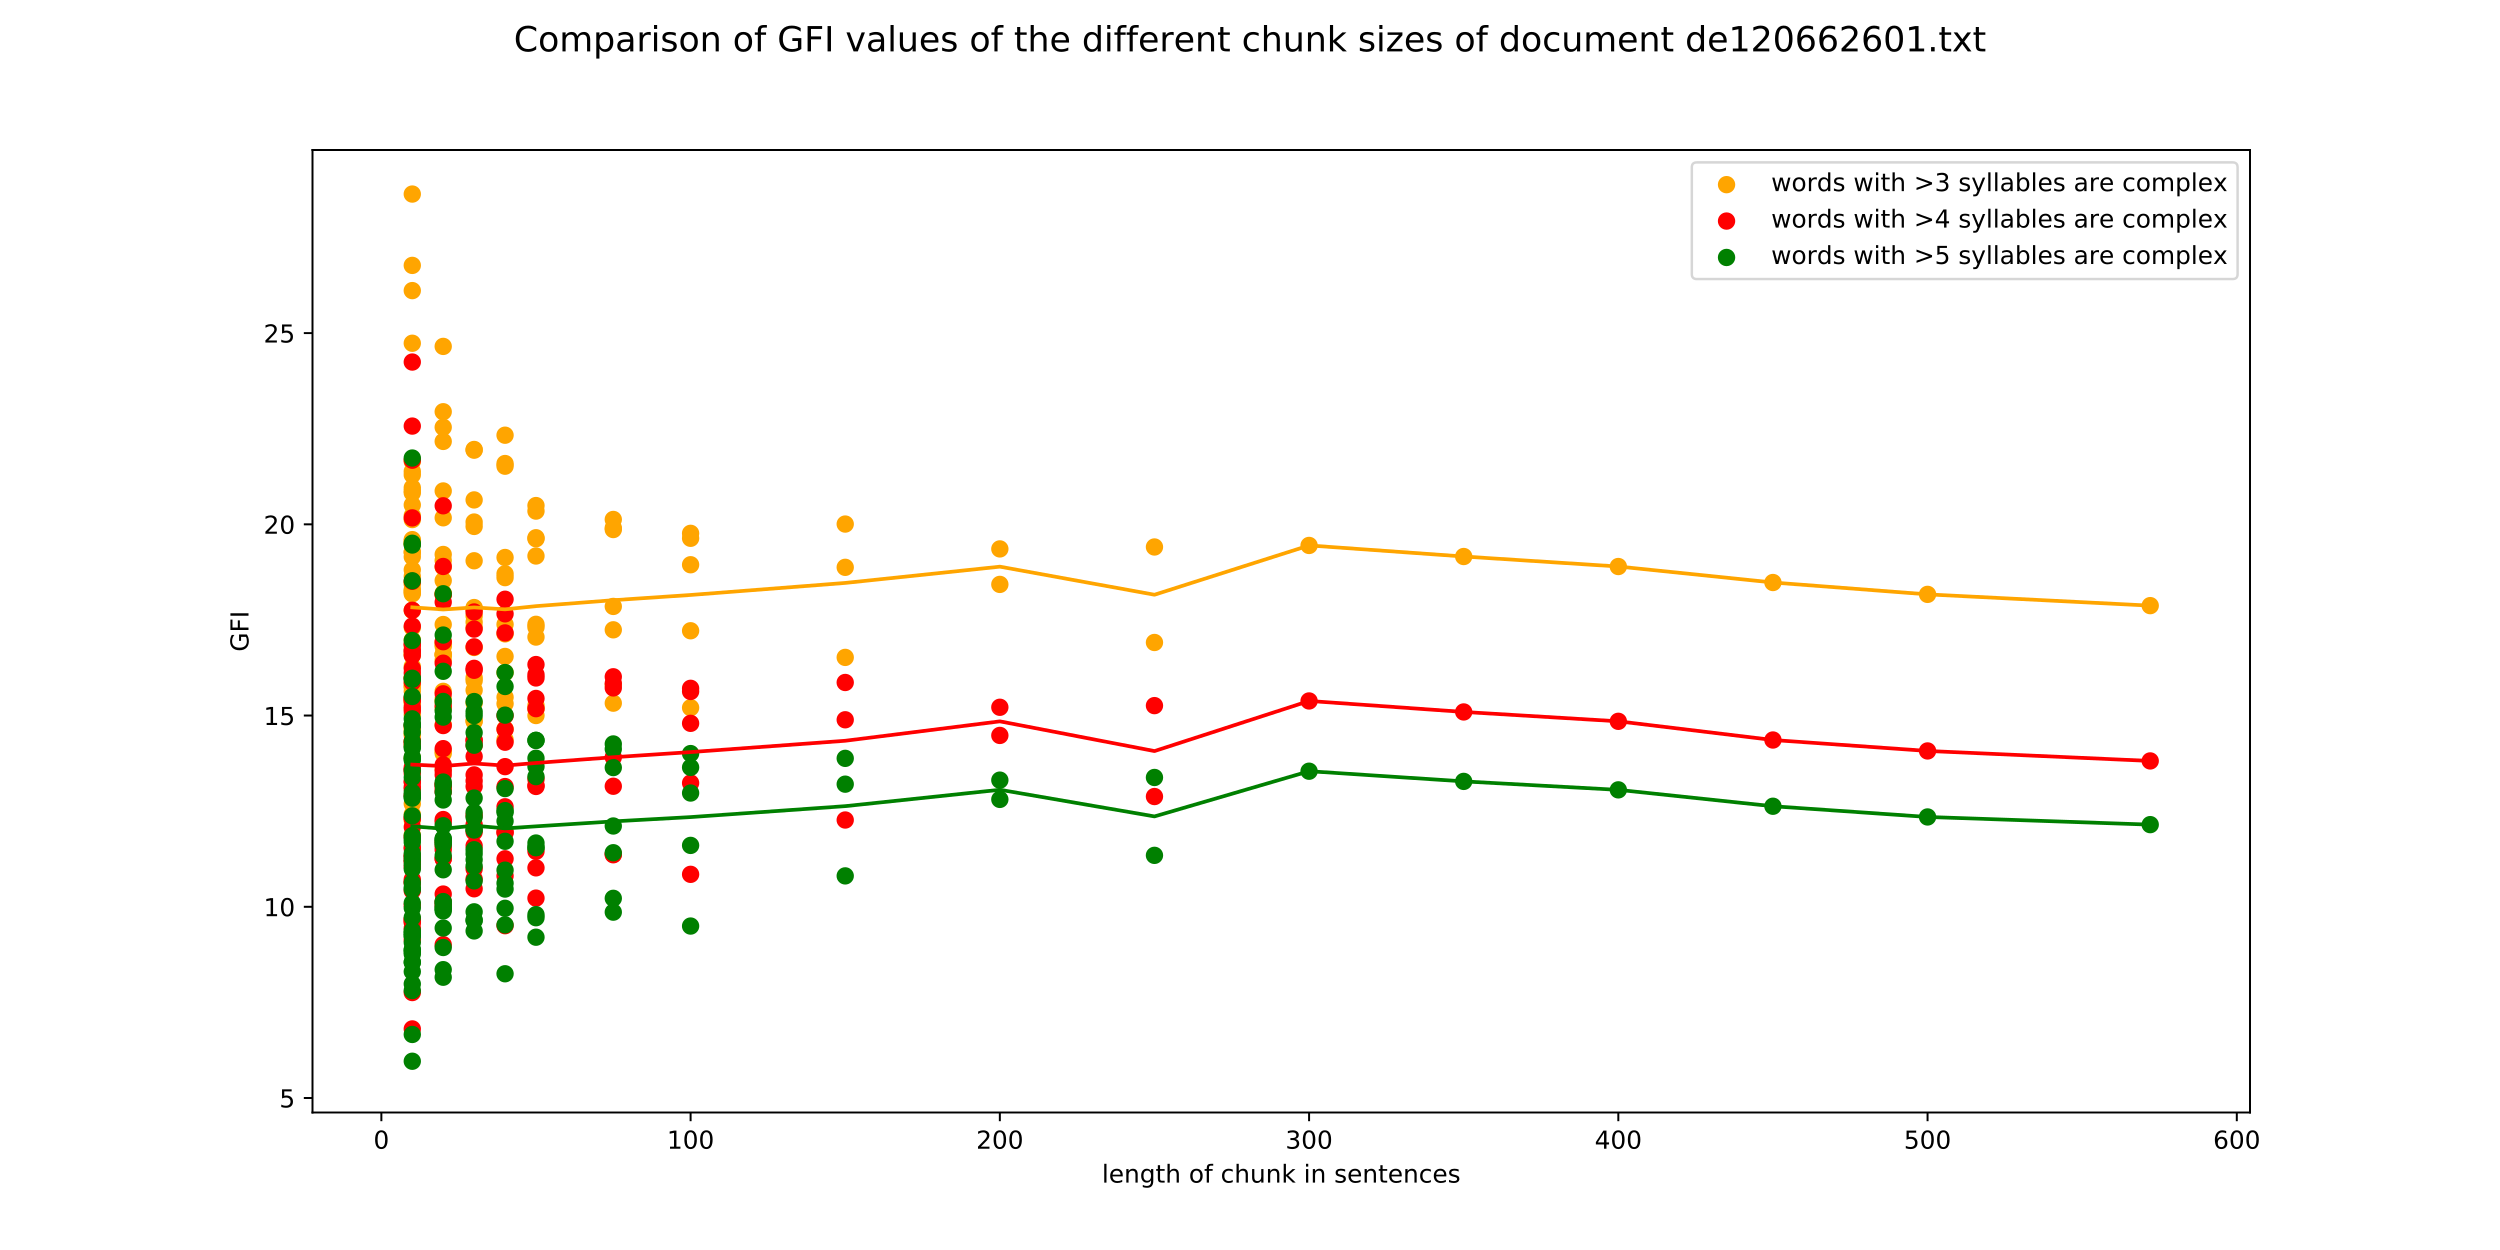 <?xml version="1.0" encoding="utf-8" standalone="no"?>
<!DOCTYPE svg PUBLIC "-//W3C//DTD SVG 1.1//EN"
  "http://www.w3.org/Graphics/SVG/1.1/DTD/svg11.dtd">
<!-- Created with matplotlib (http://matplotlib.org/) -->
<svg height="504pt" version="1.1" viewBox="0 0 1008 504" width="1008pt" xmlns="http://www.w3.org/2000/svg" xmlns:xlink="http://www.w3.org/1999/xlink">
 <defs>
  <style type="text/css">
*{stroke-linecap:butt;stroke-linejoin:round;}
  </style>
 </defs>
 <g id="figure_1">
  <g id="patch_1">
   <path d="M 0 504 
L 1008 504 
L 1008 0 
L 0 0 
z
" style="fill:#ffffff;"/>
  </g>
  <g id="axes_1">
   <g id="patch_2">
    <path d="M 126 448.56 
L 907.2 448.56 
L 907.2 60.48 
L 126 60.48 
z
" style="fill:#ffffff;"/>
   </g>
   <g id="PathCollection_1">
    <defs>
     <path d="M 0 3 
C 0.796 3 1.559 2.684 2.121 2.121 
C 2.684 1.559 3 0.796 3 0 
C 3 -0.796 2.684 -1.559 2.121 -2.121 
C 1.559 -2.684 0.796 -3 0 -3 
C -0.796 -3 -1.559 -2.684 -2.121 -2.121 
C -2.684 -1.559 -3 -0.796 -3 0 
C -3 0.796 -2.684 1.559 -2.121 2.121 
C -1.559 2.684 -0.796 3 0 3 
z
" id="mecfbcb06d4" style="stroke:#ffa500;"/>
    </defs>
    <g clip-path="url(#p327a5c21e8)">
     <use style="fill:#ffa500;stroke:#ffa500;" x="866.967" xlink:href="#mecfbcb06d4" y="244.19"/>
     <use style="fill:#ffa500;stroke:#ffa500;" x="777.193" xlink:href="#mecfbcb06d4" y="239.653"/>
     <use style="fill:#ffa500;stroke:#ffa500;" x="714.85" xlink:href="#mecfbcb06d4" y="234.869"/>
     <use style="fill:#ffa500;stroke:#ffa500;" x="652.507" xlink:href="#mecfbcb06d4" y="228.423"/>
     <use style="fill:#ffa500;stroke:#ffa500;" x="590.165" xlink:href="#mecfbcb06d4" y="224.388"/>
     <use style="fill:#ffa500;stroke:#ffa500;" x="527.822" xlink:href="#mecfbcb06d4" y="219.925"/>
     <use style="fill:#ffa500;stroke:#ffa500;" x="465.479" xlink:href="#mecfbcb06d4" y="220.543"/>
     <use style="fill:#ffa500;stroke:#ffa500;" x="465.479" xlink:href="#mecfbcb06d4" y="259.051"/>
     <use style="fill:#ffa500;stroke:#ffa500;" x="403.136" xlink:href="#mecfbcb06d4" y="221.322"/>
     <use style="fill:#ffa500;stroke:#ffa500;" x="403.136" xlink:href="#mecfbcb06d4" y="235.633"/>
     <use style="fill:#ffa500;stroke:#ffa500;" x="340.793" xlink:href="#mecfbcb06d4" y="211.298"/>
     <use style="fill:#ffa500;stroke:#ffa500;" x="340.793" xlink:href="#mecfbcb06d4" y="228.749"/>
     <use style="fill:#ffa500;stroke:#ffa500;" x="340.793" xlink:href="#mecfbcb06d4" y="265.065"/>
     <use style="fill:#ffa500;stroke:#ffa500;" x="278.45" xlink:href="#mecfbcb06d4" y="215.044"/>
     <use style="fill:#ffa500;stroke:#ffa500;" x="278.45" xlink:href="#mecfbcb06d4" y="227.705"/>
     <use style="fill:#ffa500;stroke:#ffa500;" x="278.45" xlink:href="#mecfbcb06d4" y="217.038"/>
     <use style="fill:#ffa500;stroke:#ffa500;" x="278.45" xlink:href="#mecfbcb06d4" y="254.324"/>
     <use style="fill:#ffa500;stroke:#ffa500;" x="278.45" xlink:href="#mecfbcb06d4" y="285.346"/>
     <use style="fill:#ffa500;stroke:#ffa500;" x="247.279" xlink:href="#mecfbcb06d4" y="209.448"/>
     <use style="fill:#ffa500;stroke:#ffa500;" x="247.279" xlink:href="#mecfbcb06d4" y="212.851"/>
     <use style="fill:#ffa500;stroke:#ffa500;" x="247.279" xlink:href="#mecfbcb06d4" y="244.513"/>
     <use style="fill:#ffa500;stroke:#ffa500;" x="247.279" xlink:href="#mecfbcb06d4" y="213.513"/>
     <use style="fill:#ffa500;stroke:#ffa500;" x="247.279" xlink:href="#mecfbcb06d4" y="253.943"/>
     <use style="fill:#ffa500;stroke:#ffa500;" x="247.279" xlink:href="#mecfbcb06d4" y="276.182"/>
     <use style="fill:#ffa500;stroke:#ffa500;" x="247.279" xlink:href="#mecfbcb06d4" y="283.518"/>
     <use style="fill:#ffa500;stroke:#ffa500;" x="216.108" xlink:href="#mecfbcb06d4" y="206.075"/>
     <use style="fill:#ffa500;stroke:#ffa500;" x="216.108" xlink:href="#mecfbcb06d4" y="224.175"/>
     <use style="fill:#ffa500;stroke:#ffa500;" x="216.108" xlink:href="#mecfbcb06d4" y="203.841"/>
     <use style="fill:#ffa500;stroke:#ffa500;" x="216.108" xlink:href="#mecfbcb06d4" y="252.902"/>
     <use style="fill:#ffa500;stroke:#ffa500;" x="216.108" xlink:href="#mecfbcb06d4" y="217.226"/>
     <use style="fill:#ffa500;stroke:#ffa500;" x="216.108" xlink:href="#mecfbcb06d4" y="216.819"/>
     <use style="fill:#ffa500;stroke:#ffa500;" x="216.108" xlink:href="#mecfbcb06d4" y="251.723"/>
     <use style="fill:#ffa500;stroke:#ffa500;" x="216.108" xlink:href="#mecfbcb06d4" y="256.863"/>
     <use style="fill:#ffa500;stroke:#ffa500;" x="216.108" xlink:href="#mecfbcb06d4" y="285.778"/>
     <use style="fill:#ffa500;stroke:#ffa500;" x="216.108" xlink:href="#mecfbcb06d4" y="284.46"/>
     <use style="fill:#ffa500;stroke:#ffa500;" x="216.108" xlink:href="#mecfbcb06d4" y="288.503"/>
     <use style="fill:#ffa500;stroke:#ffa500;" x="203.639" xlink:href="#mecfbcb06d4" y="232.901"/>
     <use style="fill:#ffa500;stroke:#ffa500;" x="203.639" xlink:href="#mecfbcb06d4" y="175.477"/>
     <use style="fill:#ffa500;stroke:#ffa500;" x="203.639" xlink:href="#mecfbcb06d4" y="251.763"/>
     <use style="fill:#ffa500;stroke:#ffa500;" x="203.639" xlink:href="#mecfbcb06d4" y="187.971"/>
     <use style="fill:#ffa500;stroke:#ffa500;" x="203.639" xlink:href="#mecfbcb06d4" y="264.678"/>
     <use style="fill:#ffa500;stroke:#ffa500;" x="203.639" xlink:href="#mecfbcb06d4" y="224.782"/>
     <use style="fill:#ffa500;stroke:#ffa500;" x="203.639" xlink:href="#mecfbcb06d4" y="186.898"/>
     <use style="fill:#ffa500;stroke:#ffa500;" x="203.639" xlink:href="#mecfbcb06d4" y="281.141"/>
     <use style="fill:#ffa500;stroke:#ffa500;" x="203.639" xlink:href="#mecfbcb06d4" y="231.352"/>
     <use style="fill:#ffa500;stroke:#ffa500;" x="203.639" xlink:href="#mecfbcb06d4" y="255.575"/>
     <use style="fill:#ffa500;stroke:#ffa500;" x="203.639" xlink:href="#mecfbcb06d4" y="298.241"/>
     <use style="fill:#ffa500;stroke:#ffa500;" x="203.639" xlink:href="#mecfbcb06d4" y="271.19"/>
     <use style="fill:#ffa500;stroke:#ffa500;" x="203.639" xlink:href="#mecfbcb06d4" y="283.718"/>
     <use style="fill:#ffa500;stroke:#ffa500;" x="203.639" xlink:href="#mecfbcb06d4" y="293.956"/>
     <use style="fill:#ffa500;stroke:#ffa500;" x="191.17" xlink:href="#mecfbcb06d4" y="244.964"/>
     <use style="fill:#ffa500;stroke:#ffa500;" x="191.17" xlink:href="#mecfbcb06d4" y="181.228"/>
     <use style="fill:#ffa500;stroke:#ffa500;" x="191.17" xlink:href="#mecfbcb06d4" y="201.566"/>
     <use style="fill:#ffa500;stroke:#ffa500;" x="191.17" xlink:href="#mecfbcb06d4" y="250.825"/>
     <use style="fill:#ffa500;stroke:#ffa500;" x="191.17" xlink:href="#mecfbcb06d4" y="181.513"/>
     <use style="fill:#ffa500;stroke:#ffa500;" x="191.17" xlink:href="#mecfbcb06d4" y="245.388"/>
     <use style="fill:#ffa500;stroke:#ffa500;" x="191.17" xlink:href="#mecfbcb06d4" y="248.327"/>
     <use style="fill:#ffa500;stroke:#ffa500;" x="191.17" xlink:href="#mecfbcb06d4" y="226.102"/>
     <use style="fill:#ffa500;stroke:#ffa500;" x="191.17" xlink:href="#mecfbcb06d4" y="212.259"/>
     <use style="fill:#ffa500;stroke:#ffa500;" x="191.17" xlink:href="#mecfbcb06d4" y="210.486"/>
     <use style="fill:#ffa500;stroke:#ffa500;" x="191.17" xlink:href="#mecfbcb06d4" y="261.066"/>
     <use style="fill:#ffa500;stroke:#ffa500;" x="191.17" xlink:href="#mecfbcb06d4" y="245.75"/>
     <use style="fill:#ffa500;stroke:#ffa500;" x="191.17" xlink:href="#mecfbcb06d4" y="252.943"/>
     <use style="fill:#ffa500;stroke:#ffa500;" x="191.17" xlink:href="#mecfbcb06d4" y="290.892"/>
     <use style="fill:#ffa500;stroke:#ffa500;" x="191.17" xlink:href="#mecfbcb06d4" y="274.45"/>
     <use style="fill:#ffa500;stroke:#ffa500;" x="191.17" xlink:href="#mecfbcb06d4" y="283.494"/>
     <use style="fill:#ffa500;stroke:#ffa500;" x="191.17" xlink:href="#mecfbcb06d4" y="290.505"/>
     <use style="fill:#ffa500;stroke:#ffa500;" x="191.17" xlink:href="#mecfbcb06d4" y="273.255"/>
     <use style="fill:#ffa500;stroke:#ffa500;" x="191.17" xlink:href="#mecfbcb06d4" y="278.273"/>
     <use style="fill:#ffa500;stroke:#ffa500;" x="178.702" xlink:href="#mecfbcb06d4" y="266.191"/>
     <use style="fill:#ffa500;stroke:#ffa500;" x="178.702" xlink:href="#mecfbcb06d4" y="197.955"/>
     <use style="fill:#ffa500;stroke:#ffa500;" x="178.702" xlink:href="#mecfbcb06d4" y="172.271"/>
     <use style="fill:#ffa500;stroke:#ffa500;" x="178.702" xlink:href="#mecfbcb06d4" y="177.981"/>
     <use style="fill:#ffa500;stroke:#ffa500;" x="178.702" xlink:href="#mecfbcb06d4" y="264.187"/>
     <use style="fill:#ffa500;stroke:#ffa500;" x="178.702" xlink:href="#mecfbcb06d4" y="239.759"/>
     <use style="fill:#ffa500;stroke:#ffa500;" x="178.702" xlink:href="#mecfbcb06d4" y="139.67"/>
     <use style="fill:#ffa500;stroke:#ffa500;" x="178.702" xlink:href="#mecfbcb06d4" y="239.167"/>
     <use style="fill:#ffa500;stroke:#ffa500;" x="178.702" xlink:href="#mecfbcb06d4" y="263.757"/>
     <use style="fill:#ffa500;stroke:#ffa500;" x="178.702" xlink:href="#mecfbcb06d4" y="263.874"/>
     <use style="fill:#ffa500;stroke:#ffa500;" x="178.702" xlink:href="#mecfbcb06d4" y="225.99"/>
     <use style="fill:#ffa500;stroke:#ffa500;" x="178.702" xlink:href="#mecfbcb06d4" y="223.561"/>
     <use style="fill:#ffa500;stroke:#ffa500;" x="178.702" xlink:href="#mecfbcb06d4" y="208.774"/>
     <use style="fill:#ffa500;stroke:#ffa500;" x="178.702" xlink:href="#mecfbcb06d4" y="166.012"/>
     <use style="fill:#ffa500;stroke:#ffa500;" x="178.702" xlink:href="#mecfbcb06d4" y="260.614"/>
     <use style="fill:#ffa500;stroke:#ffa500;" x="178.702" xlink:href="#mecfbcb06d4" y="302.906"/>
     <use style="fill:#ffa500;stroke:#ffa500;" x="178.702" xlink:href="#mecfbcb06d4" y="234.077"/>
     <use style="fill:#ffa500;stroke:#ffa500;" x="178.702" xlink:href="#mecfbcb06d4" y="228.622"/>
     <use style="fill:#ffa500;stroke:#ffa500;" x="178.702" xlink:href="#mecfbcb06d4" y="258.932"/>
     <use style="fill:#ffa500;stroke:#ffa500;" x="178.702" xlink:href="#mecfbcb06d4" y="251.803"/>
     <use style="fill:#ffa500;stroke:#ffa500;" x="178.702" xlink:href="#mecfbcb06d4" y="303.79"/>
     <use style="fill:#ffa500;stroke:#ffa500;" x="178.702" xlink:href="#mecfbcb06d4" y="292.209"/>
     <use style="fill:#ffa500;stroke:#ffa500;" x="178.702" xlink:href="#mecfbcb06d4" y="259.833"/>
     <use style="fill:#ffa500;stroke:#ffa500;" x="178.702" xlink:href="#mecfbcb06d4" y="282.949"/>
     <use style="fill:#ffa500;stroke:#ffa500;" x="178.702" xlink:href="#mecfbcb06d4" y="285.643"/>
     <use style="fill:#ffa500;stroke:#ffa500;" x="178.702" xlink:href="#mecfbcb06d4" y="281.8"/>
     <use style="fill:#ffa500;stroke:#ffa500;" x="178.702" xlink:href="#mecfbcb06d4" y="278.746"/>
     <use style="fill:#ffa500;stroke:#ffa500;" x="178.702" xlink:href="#mecfbcb06d4" y="309.917"/>
     <use style="fill:#ffa500;stroke:#ffa500;" x="166.233" xlink:href="#mecfbcb06d4" y="285.73"/>
     <use style="fill:#ffa500;stroke:#ffa500;" x="166.233" xlink:href="#mecfbcb06d4" y="246.094"/>
     <use style="fill:#ffa500;stroke:#ffa500;" x="166.233" xlink:href="#mecfbcb06d4" y="191.467"/>
     <use style="fill:#ffa500;stroke:#ffa500;" x="166.233" xlink:href="#mecfbcb06d4" y="198.738"/>
     <use style="fill:#ffa500;stroke:#ffa500;" x="166.233" xlink:href="#mecfbcb06d4" y="107.007"/>
     <use style="fill:#ffa500;stroke:#ffa500;" x="166.233" xlink:href="#mecfbcb06d4" y="237.697"/>
     <use style="fill:#ffa500;stroke:#ffa500;" x="166.233" xlink:href="#mecfbcb06d4" y="138.398"/>
     <use style="fill:#ffa500;stroke:#ffa500;" x="166.233" xlink:href="#mecfbcb06d4" y="218.096"/>
     <use style="fill:#ffa500;stroke:#ffa500;" x="166.233" xlink:href="#mecfbcb06d4" y="252.996"/>
     <use style="fill:#ffa500;stroke:#ffa500;" x="166.233" xlink:href="#mecfbcb06d4" y="273.03"/>
     <use style="fill:#ffa500;stroke:#ffa500;" x="166.233" xlink:href="#mecfbcb06d4" y="238.253"/>
     <use style="fill:#ffa500;stroke:#ffa500;" x="166.233" xlink:href="#mecfbcb06d4" y="238.834"/>
     <use style="fill:#ffa500;stroke:#ffa500;" x="166.233" xlink:href="#mecfbcb06d4" y="203.58"/>
     <use style="fill:#ffa500;stroke:#ffa500;" x="166.233" xlink:href="#mecfbcb06d4" y="78.245"/>
     <use style="fill:#ffa500;stroke:#ffa500;" x="166.233" xlink:href="#mecfbcb06d4" y="268.754"/>
     <use style="fill:#ffa500;stroke:#ffa500;" x="166.233" xlink:href="#mecfbcb06d4" y="207.929"/>
     <use style="fill:#ffa500;stroke:#ffa500;" x="166.233" xlink:href="#mecfbcb06d4" y="336.67"/>
     <use style="fill:#ffa500;stroke:#ffa500;" x="166.233" xlink:href="#mecfbcb06d4" y="197.907"/>
     <use style="fill:#ffa500;stroke:#ffa500;" x="166.233" xlink:href="#mecfbcb06d4" y="300.564"/>
     <use style="fill:#ffa500;stroke:#ffa500;" x="166.233" xlink:href="#mecfbcb06d4" y="222.66"/>
     <use style="fill:#ffa500;stroke:#ffa500;" x="166.233" xlink:href="#mecfbcb06d4" y="217.578"/>
     <use style="fill:#ffa500;stroke:#ffa500;" x="166.233" xlink:href="#mecfbcb06d4" y="229.753"/>
     <use style="fill:#ffa500;stroke:#ffa500;" x="166.233" xlink:href="#mecfbcb06d4" y="224.505"/>
     <use style="fill:#ffa500;stroke:#ffa500;" x="166.233" xlink:href="#mecfbcb06d4" y="222.591"/>
     <use style="fill:#ffa500;stroke:#ffa500;" x="166.233" xlink:href="#mecfbcb06d4" y="186.054"/>
     <use style="fill:#ffa500;stroke:#ffa500;" x="166.233" xlink:href="#mecfbcb06d4" y="232.397"/>
     <use style="fill:#ffa500;stroke:#ffa500;" x="166.233" xlink:href="#mecfbcb06d4" y="219.074"/>
     <use style="fill:#ffa500;stroke:#ffa500;" x="166.233" xlink:href="#mecfbcb06d4" y="117.172"/>
     <use style="fill:#ffa500;stroke:#ffa500;" x="166.233" xlink:href="#mecfbcb06d4" y="219.399"/>
     <use style="fill:#ffa500;stroke:#ffa500;" x="166.233" xlink:href="#mecfbcb06d4" y="305.522"/>
     <use style="fill:#ffa500;stroke:#ffa500;" x="166.233" xlink:href="#mecfbcb06d4" y="330.716"/>
     <use style="fill:#ffa500;stroke:#ffa500;" x="166.233" xlink:href="#mecfbcb06d4" y="277.004"/>
     <use style="fill:#ffa500;stroke:#ffa500;" x="166.233" xlink:href="#mecfbcb06d4" y="190.067"/>
     <use style="fill:#ffa500;stroke:#ffa500;" x="166.233" xlink:href="#mecfbcb06d4" y="282.862"/>
     <use style="fill:#ffa500;stroke:#ffa500;" x="166.233" xlink:href="#mecfbcb06d4" y="196.641"/>
     <use style="fill:#ffa500;stroke:#ffa500;" x="166.233" xlink:href="#mecfbcb06d4" y="258.028"/>
     <use style="fill:#ffa500;stroke:#ffa500;" x="166.233" xlink:href="#mecfbcb06d4" y="275.584"/>
     <use style="fill:#ffa500;stroke:#ffa500;" x="166.233" xlink:href="#mecfbcb06d4" y="234.769"/>
     <use style="fill:#ffa500;stroke:#ffa500;" x="166.233" xlink:href="#mecfbcb06d4" y="239.426"/>
     <use style="fill:#ffa500;stroke:#ffa500;" x="166.233" xlink:href="#mecfbcb06d4" y="263.523"/>
     <use style="fill:#ffa500;stroke:#ffa500;" x="166.233" xlink:href="#mecfbcb06d4" y="328.372"/>
     <use style="fill:#ffa500;stroke:#ffa500;" x="166.233" xlink:href="#mecfbcb06d4" y="278.725"/>
     <use style="fill:#ffa500;stroke:#ffa500;" x="166.233" xlink:href="#mecfbcb06d4" y="288.213"/>
     <use style="fill:#ffa500;stroke:#ffa500;" x="166.233" xlink:href="#mecfbcb06d4" y="295.702"/>
     <use style="fill:#ffa500;stroke:#ffa500;" x="166.233" xlink:href="#mecfbcb06d4" y="235.574"/>
     <use style="fill:#ffa500;stroke:#ffa500;" x="166.233" xlink:href="#mecfbcb06d4" y="282.484"/>
     <use style="fill:#ffa500;stroke:#ffa500;" x="166.233" xlink:href="#mecfbcb06d4" y="283.784"/>
     <use style="fill:#ffa500;stroke:#ffa500;" x="166.233" xlink:href="#mecfbcb06d4" y="281.342"/>
     <use style="fill:#ffa500;stroke:#ffa500;" x="166.233" xlink:href="#mecfbcb06d4" y="294.3"/>
     <use style="fill:#ffa500;stroke:#ffa500;" x="166.233" xlink:href="#mecfbcb06d4" y="276.706"/>
     <use style="fill:#ffa500;stroke:#ffa500;" x="166.233" xlink:href="#mecfbcb06d4" y="298.807"/>
     <use style="fill:#ffa500;stroke:#ffa500;" x="166.233" xlink:href="#mecfbcb06d4" y="261.197"/>
     <use style="fill:#ffa500;stroke:#ffa500;" x="166.233" xlink:href="#mecfbcb06d4" y="264.042"/>
     <use style="fill:#ffa500;stroke:#ffa500;" x="166.233" xlink:href="#mecfbcb06d4" y="293.203"/>
     <use style="fill:#ffa500;stroke:#ffa500;" x="166.233" xlink:href="#mecfbcb06d4" y="324.073"/>
     <use style="fill:#ffa500;stroke:#ffa500;" x="166.233" xlink:href="#mecfbcb06d4" y="296.465"/>
     <use style="fill:#ffa500;stroke:#ffa500;" x="166.233" xlink:href="#mecfbcb06d4" y="209.494"/>
    </g>
   </g>
   <g id="PathCollection_2">
    <defs>
     <path d="M 0 3 
C 0.796 3 1.559 2.684 2.121 2.121 
C 2.684 1.559 3 0.796 3 0 
C 3 -0.796 2.684 -1.559 2.121 -2.121 
C 1.559 -2.684 0.796 -3 0 -3 
C -0.796 -3 -1.559 -2.684 -2.121 -2.121 
C -2.684 -1.559 -3 -0.796 -3 0 
C -3 0.796 -2.684 1.559 -2.121 2.121 
C -1.559 2.684 -0.796 3 0 3 
z
" id="md195f90015" style="stroke:#ff0000;"/>
    </defs>
    <g clip-path="url(#p327a5c21e8)">
     <use style="fill:#ff0000;stroke:#ff0000;" x="866.967" xlink:href="#md195f90015" y="306.809"/>
     <use style="fill:#ff0000;stroke:#ff0000;" x="777.193" xlink:href="#md195f90015" y="302.784"/>
     <use style="fill:#ff0000;stroke:#ff0000;" x="714.85" xlink:href="#md195f90015" y="298.371"/>
     <use style="fill:#ff0000;stroke:#ff0000;" x="652.507" xlink:href="#md195f90015" y="290.836"/>
     <use style="fill:#ff0000;stroke:#ff0000;" x="590.165" xlink:href="#md195f90015" y="287.06"/>
     <use style="fill:#ff0000;stroke:#ff0000;" x="527.822" xlink:href="#md195f90015" y="282.628"/>
     <use style="fill:#ff0000;stroke:#ff0000;" x="465.479" xlink:href="#md195f90015" y="284.508"/>
     <use style="fill:#ff0000;stroke:#ff0000;" x="465.479" xlink:href="#md195f90015" y="321.162"/>
     <use style="fill:#ff0000;stroke:#ff0000;" x="403.136" xlink:href="#md195f90015" y="285.174"/>
     <use style="fill:#ff0000;stroke:#ff0000;" x="403.136" xlink:href="#md195f90015" y="296.524"/>
     <use style="fill:#ff0000;stroke:#ff0000;" x="340.793" xlink:href="#md195f90015" y="275.181"/>
     <use style="fill:#ff0000;stroke:#ff0000;" x="340.793" xlink:href="#md195f90015" y="290.216"/>
     <use style="fill:#ff0000;stroke:#ff0000;" x="340.793" xlink:href="#md195f90015" y="330.627"/>
     <use style="fill:#ff0000;stroke:#ff0000;" x="278.45" xlink:href="#md195f90015" y="278.808"/>
     <use style="fill:#ff0000;stroke:#ff0000;" x="278.45" xlink:href="#md195f90015" y="291.647"/>
     <use style="fill:#ff0000;stroke:#ff0000;" x="278.45" xlink:href="#md195f90015" y="277.53"/>
     <use style="fill:#ff0000;stroke:#ff0000;" x="278.45" xlink:href="#md195f90015" y="315.703"/>
     <use style="fill:#ff0000;stroke:#ff0000;" x="278.45" xlink:href="#md195f90015" y="352.532"/>
     <use style="fill:#ff0000;stroke:#ff0000;" x="247.279" xlink:href="#md195f90015" y="277.371"/>
     <use style="fill:#ff0000;stroke:#ff0000;" x="247.279" xlink:href="#md195f90015" y="272.877"/>
     <use style="fill:#ff0000;stroke:#ff0000;" x="247.279" xlink:href="#md195f90015" y="305.34"/>
     <use style="fill:#ff0000;stroke:#ff0000;" x="247.279" xlink:href="#md195f90015" y="275.551"/>
     <use style="fill:#ff0000;stroke:#ff0000;" x="247.279" xlink:href="#md195f90015" y="317.015"/>
     <use style="fill:#ff0000;stroke:#ff0000;" x="247.279" xlink:href="#md195f90015" y="344.637"/>
     <use style="fill:#ff0000;stroke:#ff0000;" x="247.279" xlink:href="#md195f90015" y="344.373"/>
     <use style="fill:#ff0000;stroke:#ff0000;" x="216.108" xlink:href="#md195f90015" y="271.986"/>
     <use style="fill:#ff0000;stroke:#ff0000;" x="216.108" xlink:href="#md195f90015" y="285.738"/>
     <use style="fill:#ff0000;stroke:#ff0000;" x="216.108" xlink:href="#md195f90015" y="267.947"/>
     <use style="fill:#ff0000;stroke:#ff0000;" x="216.108" xlink:href="#md195f90015" y="316.651"/>
     <use style="fill:#ff0000;stroke:#ff0000;" x="216.108" xlink:href="#md195f90015" y="281.615"/>
     <use style="fill:#ff0000;stroke:#ff0000;" x="216.108" xlink:href="#md195f90015" y="273.352"/>
     <use style="fill:#ff0000;stroke:#ff0000;" x="216.108" xlink:href="#md195f90015" y="314.187"/>
     <use style="fill:#ff0000;stroke:#ff0000;" x="216.108" xlink:href="#md195f90015" y="317.1"/>
     <use style="fill:#ff0000;stroke:#ff0000;" x="216.108" xlink:href="#md195f90015" y="362.126"/>
     <use style="fill:#ff0000;stroke:#ff0000;" x="216.108" xlink:href="#md195f90015" y="343.258"/>
     <use style="fill:#ff0000;stroke:#ff0000;" x="216.108" xlink:href="#md195f90015" y="349.915"/>
     <use style="fill:#ff0000;stroke:#ff0000;" x="203.639" xlink:href="#md195f90015" y="299.262"/>
     <use style="fill:#ff0000;stroke:#ff0000;" x="203.639" xlink:href="#md195f90015" y="241.613"/>
     <use style="fill:#ff0000;stroke:#ff0000;" x="203.639" xlink:href="#md195f90015" y="309.107"/>
     <use style="fill:#ff0000;stroke:#ff0000;" x="203.639" xlink:href="#md195f90015" y="255.182"/>
     <use style="fill:#ff0000;stroke:#ff0000;" x="203.639" xlink:href="#md195f90015" y="325.291"/>
     <use style="fill:#ff0000;stroke:#ff0000;" x="203.639" xlink:href="#md195f90015" y="288.559"/>
     <use style="fill:#ff0000;stroke:#ff0000;" x="203.639" xlink:href="#md195f90015" y="247.502"/>
     <use style="fill:#ff0000;stroke:#ff0000;" x="203.639" xlink:href="#md195f90015" y="335.724"/>
     <use style="fill:#ff0000;stroke:#ff0000;" x="203.639" xlink:href="#md195f90015" y="294.09"/>
     <use style="fill:#ff0000;stroke:#ff0000;" x="203.639" xlink:href="#md195f90015" y="317.143"/>
     <use style="fill:#ff0000;stroke:#ff0000;" x="203.639" xlink:href="#md195f90015" y="373.24"/>
     <use style="fill:#ff0000;stroke:#ff0000;" x="203.639" xlink:href="#md195f90015" y="335.498"/>
     <use style="fill:#ff0000;stroke:#ff0000;" x="203.639" xlink:href="#md195f90015" y="346.267"/>
     <use style="fill:#ff0000;stroke:#ff0000;" x="203.639" xlink:href="#md195f90015" y="353.172"/>
     <use style="fill:#ff0000;stroke:#ff0000;" x="191.17" xlink:href="#md195f90015" y="305.016"/>
     <use style="fill:#ff0000;stroke:#ff0000;" x="191.17" xlink:href="#md195f90015" y="253.652"/>
     <use style="fill:#ff0000;stroke:#ff0000;" x="191.17" xlink:href="#md195f90015" y="260.81"/>
     <use style="fill:#ff0000;stroke:#ff0000;" x="191.17" xlink:href="#md195f90015" y="312.435"/>
     <use style="fill:#ff0000;stroke:#ff0000;" x="191.17" xlink:href="#md195f90015" y="246.749"/>
     <use style="fill:#ff0000;stroke:#ff0000;" x="191.17" xlink:href="#md195f90015" y="314.847"/>
     <use style="fill:#ff0000;stroke:#ff0000;" x="191.17" xlink:href="#md195f90015" y="298.653"/>
     <use style="fill:#ff0000;stroke:#ff0000;" x="191.17" xlink:href="#md195f90015" y="298.345"/>
     <use style="fill:#ff0000;stroke:#ff0000;" x="191.17" xlink:href="#md195f90015" y="269.472"/>
     <use style="fill:#ff0000;stroke:#ff0000;" x="191.17" xlink:href="#md195f90015" y="270.263"/>
     <use style="fill:#ff0000;stroke:#ff0000;" x="191.17" xlink:href="#md195f90015" y="328.73"/>
     <use style="fill:#ff0000;stroke:#ff0000;" x="191.17" xlink:href="#md195f90015" y="300.527"/>
     <use style="fill:#ff0000;stroke:#ff0000;" x="191.17" xlink:href="#md195f90015" y="317.1"/>
     <use style="fill:#ff0000;stroke:#ff0000;" x="191.17" xlink:href="#md195f90015" y="358.358"/>
     <use style="fill:#ff0000;stroke:#ff0000;" x="191.17" xlink:href="#md195f90015" y="350.353"/>
     <use style="fill:#ff0000;stroke:#ff0000;" x="191.17" xlink:href="#md195f90015" y="341.028"/>
     <use style="fill:#ff0000;stroke:#ff0000;" x="191.17" xlink:href="#md195f90015" y="354.381"/>
     <use style="fill:#ff0000;stroke:#ff0000;" x="191.17" xlink:href="#md195f90015" y="335.511"/>
     <use style="fill:#ff0000;stroke:#ff0000;" x="191.17" xlink:href="#md195f90015" y="332.491"/>
     <use style="fill:#ff0000;stroke:#ff0000;" x="178.702" xlink:href="#md195f90015" y="341.212"/>
     <use style="fill:#ff0000;stroke:#ff0000;" x="178.702" xlink:href="#md195f90015" y="258.745"/>
     <use style="fill:#ff0000;stroke:#ff0000;" x="178.702" xlink:href="#md195f90015" y="239.835"/>
     <use style="fill:#ff0000;stroke:#ff0000;" x="178.702" xlink:href="#md195f90015" y="242.783"/>
     <use style="fill:#ff0000;stroke:#ff0000;" x="178.702" xlink:href="#md195f90015" y="316.424"/>
     <use style="fill:#ff0000;stroke:#ff0000;" x="178.702" xlink:href="#md195f90015" y="301.856"/>
     <use style="fill:#ff0000;stroke:#ff0000;" x="178.702" xlink:href="#md195f90015" y="203.939"/>
     <use style="fill:#ff0000;stroke:#ff0000;" x="178.702" xlink:href="#md195f90015" y="310.765"/>
     <use style="fill:#ff0000;stroke:#ff0000;" x="178.702" xlink:href="#md195f90015" y="330.442"/>
     <use style="fill:#ff0000;stroke:#ff0000;" x="178.702" xlink:href="#md195f90015" y="319.246"/>
     <use style="fill:#ff0000;stroke:#ff0000;" x="178.702" xlink:href="#md195f90015" y="284.595"/>
     <use style="fill:#ff0000;stroke:#ff0000;" x="178.702" xlink:href="#md195f90015" y="292.543"/>
     <use style="fill:#ff0000;stroke:#ff0000;" x="178.702" xlink:href="#md195f90015" y="267.395"/>
     <use style="fill:#ff0000;stroke:#ff0000;" x="178.702" xlink:href="#md195f90015" y="228.406"/>
     <use style="fill:#ff0000;stroke:#ff0000;" x="178.702" xlink:href="#md195f90015" y="312.439"/>
     <use style="fill:#ff0000;stroke:#ff0000;" x="178.702" xlink:href="#md195f90015" y="360.479"/>
     <use style="fill:#ff0000;stroke:#ff0000;" x="178.702" xlink:href="#md195f90015" y="308.408"/>
     <use style="fill:#ff0000;stroke:#ff0000;" x="178.702" xlink:href="#md195f90015" y="279.747"/>
     <use style="fill:#ff0000;stroke:#ff0000;" x="178.702" xlink:href="#md195f90015" y="317.786"/>
     <use style="fill:#ff0000;stroke:#ff0000;" x="178.702" xlink:href="#md195f90015" y="316.23"/>
     <use style="fill:#ff0000;stroke:#ff0000;" x="178.702" xlink:href="#md195f90015" y="380.894"/>
     <use style="fill:#ff0000;stroke:#ff0000;" x="178.702" xlink:href="#md195f90015" y="364.982"/>
     <use style="fill:#ff0000;stroke:#ff0000;" x="178.702" xlink:href="#md195f90015" y="331.498"/>
     <use style="fill:#ff0000;stroke:#ff0000;" x="178.702" xlink:href="#md195f90015" y="339.514"/>
     <use style="fill:#ff0000;stroke:#ff0000;" x="178.702" xlink:href="#md195f90015" y="346.248"/>
     <use style="fill:#ff0000;stroke:#ff0000;" x="178.702" xlink:href="#md195f90015" y="346.245"/>
     <use style="fill:#ff0000;stroke:#ff0000;" x="178.702" xlink:href="#md195f90015" y="342.648"/>
     <use style="fill:#ff0000;stroke:#ff0000;" x="178.702" xlink:href="#md195f90015" y="363.62"/>
     <use style="fill:#ff0000;stroke:#ff0000;" x="166.233" xlink:href="#md195f90015" y="364.897"/>
     <use style="fill:#ff0000;stroke:#ff0000;" x="166.233" xlink:href="#md195f90015" y="318.097"/>
     <use style="fill:#ff0000;stroke:#ff0000;" x="166.233" xlink:href="#md195f90015" y="234.391"/>
     <use style="fill:#ff0000;stroke:#ff0000;" x="166.233" xlink:href="#md195f90015" y="282.48"/>
     <use style="fill:#ff0000;stroke:#ff0000;" x="166.233" xlink:href="#md195f90015" y="171.796"/>
     <use style="fill:#ff0000;stroke:#ff0000;" x="166.233" xlink:href="#md195f90015" y="310.415"/>
     <use style="fill:#ff0000;stroke:#ff0000;" x="166.233" xlink:href="#md195f90015" y="208.812"/>
     <use style="fill:#ff0000;stroke:#ff0000;" x="166.233" xlink:href="#md195f90015" y="275.065"/>
     <use style="fill:#ff0000;stroke:#ff0000;" x="166.233" xlink:href="#md195f90015" y="298.761"/>
     <use style="fill:#ff0000;stroke:#ff0000;" x="166.233" xlink:href="#md195f90015" y="333.455"/>
     <use style="fill:#ff0000;stroke:#ff0000;" x="166.233" xlink:href="#md195f90015" y="310.293"/>
     <use style="fill:#ff0000;stroke:#ff0000;" x="166.233" xlink:href="#md195f90015" y="292.471"/>
     <use style="fill:#ff0000;stroke:#ff0000;" x="166.233" xlink:href="#md195f90015" y="262.417"/>
     <use style="fill:#ff0000;stroke:#ff0000;" x="166.233" xlink:href="#md195f90015" y="145.977"/>
     <use style="fill:#ff0000;stroke:#ff0000;" x="166.233" xlink:href="#md195f90015" y="337.597"/>
     <use style="fill:#ff0000;stroke:#ff0000;" x="166.233" xlink:href="#md195f90015" y="281.362"/>
     <use style="fill:#ff0000;stroke:#ff0000;" x="166.233" xlink:href="#md195f90015" y="414.861"/>
     <use style="fill:#ff0000;stroke:#ff0000;" x="166.233" xlink:href="#md195f90015" y="259.772"/>
     <use style="fill:#ff0000;stroke:#ff0000;" x="166.233" xlink:href="#md195f90015" y="370.797"/>
     <use style="fill:#ff0000;stroke:#ff0000;" x="166.233" xlink:href="#md195f90015" y="269.574"/>
     <use style="fill:#ff0000;stroke:#ff0000;" x="166.233" xlink:href="#md195f90015" y="259.876"/>
     <use style="fill:#ff0000;stroke:#ff0000;" x="166.233" xlink:href="#md195f90015" y="309.419"/>
     <use style="fill:#ff0000;stroke:#ff0000;" x="166.233" xlink:href="#md195f90015" y="285.177"/>
     <use style="fill:#ff0000;stroke:#ff0000;" x="166.233" xlink:href="#md195f90015" y="299.696"/>
     <use style="fill:#ff0000;stroke:#ff0000;" x="166.233" xlink:href="#md195f90015" y="252.434"/>
     <use style="fill:#ff0000;stroke:#ff0000;" x="166.233" xlink:href="#md195f90015" y="281.897"/>
     <use style="fill:#ff0000;stroke:#ff0000;" x="166.233" xlink:href="#md195f90015" y="273.28"/>
     <use style="fill:#ff0000;stroke:#ff0000;" x="166.233" xlink:href="#md195f90015" y="185.558"/>
     <use style="fill:#ff0000;stroke:#ff0000;" x="166.233" xlink:href="#md195f90015" y="262.434"/>
     <use style="fill:#ff0000;stroke:#ff0000;" x="166.233" xlink:href="#md195f90015" y="371.494"/>
     <use style="fill:#ff0000;stroke:#ff0000;" x="166.233" xlink:href="#md195f90015" y="378.907"/>
     <use style="fill:#ff0000;stroke:#ff0000;" x="166.233" xlink:href="#md195f90015" y="341.557"/>
     <use style="fill:#ff0000;stroke:#ff0000;" x="166.233" xlink:href="#md195f90015" y="271.327"/>
     <use style="fill:#ff0000;stroke:#ff0000;" x="166.233" xlink:href="#md195f90015" y="346.77"/>
     <use style="fill:#ff0000;stroke:#ff0000;" x="166.233" xlink:href="#md195f90015" y="246.06"/>
     <use style="fill:#ff0000;stroke:#ff0000;" x="166.233" xlink:href="#md195f90015" y="311.79"/>
     <use style="fill:#ff0000;stroke:#ff0000;" x="166.233" xlink:href="#md195f90015" y="345.414"/>
     <use style="fill:#ff0000;stroke:#ff0000;" x="166.233" xlink:href="#md195f90015" y="286.636"/>
     <use style="fill:#ff0000;stroke:#ff0000;" x="166.233" xlink:href="#md195f90015" y="315.006"/>
     <use style="fill:#ff0000;stroke:#ff0000;" x="166.233" xlink:href="#md195f90015" y="317.262"/>
     <use style="fill:#ff0000;stroke:#ff0000;" x="166.233" xlink:href="#md195f90015" y="400.195"/>
     <use style="fill:#ff0000;stroke:#ff0000;" x="166.233" xlink:href="#md195f90015" y="359.182"/>
     <use style="fill:#ff0000;stroke:#ff0000;" x="166.233" xlink:href="#md195f90015" y="374.284"/>
     <use style="fill:#ff0000;stroke:#ff0000;" x="166.233" xlink:href="#md195f90015" y="356.044"/>
     <use style="fill:#ff0000;stroke:#ff0000;" x="166.233" xlink:href="#md195f90015" y="315.374"/>
     <use style="fill:#ff0000;stroke:#ff0000;" x="166.233" xlink:href="#md195f90015" y="342.279"/>
     <use style="fill:#ff0000;stroke:#ff0000;" x="166.233" xlink:href="#md195f90015" y="349.467"/>
     <use style="fill:#ff0000;stroke:#ff0000;" x="166.233" xlink:href="#md195f90015" y="329.771"/>
     <use style="fill:#ff0000;stroke:#ff0000;" x="166.233" xlink:href="#md195f90015" y="347.474"/>
     <use style="fill:#ff0000;stroke:#ff0000;" x="166.233" xlink:href="#md195f90015" y="344.941"/>
     <use style="fill:#ff0000;stroke:#ff0000;" x="166.233" xlink:href="#md195f90015" y="370.609"/>
     <use style="fill:#ff0000;stroke:#ff0000;" x="166.233" xlink:href="#md195f90015" y="320.677"/>
     <use style="fill:#ff0000;stroke:#ff0000;" x="166.233" xlink:href="#md195f90015" y="329.964"/>
     <use style="fill:#ff0000;stroke:#ff0000;" x="166.233" xlink:href="#md195f90015" y="354.594"/>
     <use style="fill:#ff0000;stroke:#ff0000;" x="166.233" xlink:href="#md195f90015" y="372.014"/>
     <use style="fill:#ff0000;stroke:#ff0000;" x="166.233" xlink:href="#md195f90015" y="355.492"/>
     <use style="fill:#ff0000;stroke:#ff0000;" x="166.233" xlink:href="#md195f90015" y="264.252"/>
    </g>
   </g>
   <g id="PathCollection_3">
    <defs>
     <path d="M 0 3 
C 0.796 3 1.559 2.684 2.121 2.121 
C 2.684 1.559 3 0.796 3 0 
C 3 -0.796 2.684 -1.559 2.121 -2.121 
C 1.559 -2.684 0.796 -3 0 -3 
C -0.796 -3 -1.559 -2.684 -2.121 -2.121 
C -2.684 -1.559 -3 -0.796 -3 0 
C -3 0.796 -2.684 1.559 -2.121 2.121 
C -1.559 2.684 -0.796 3 0 3 
z
" id="md34a105e62" style="stroke:#008000;"/>
    </defs>
    <g clip-path="url(#p327a5c21e8)">
     <use style="fill:#008000;stroke:#008000;" x="866.967" xlink:href="#md34a105e62" y="332.491"/>
     <use style="fill:#008000;stroke:#008000;" x="777.193" xlink:href="#md34a105e62" y="329.399"/>
     <use style="fill:#008000;stroke:#008000;" x="714.85" xlink:href="#md34a105e62" y="325.078"/>
     <use style="fill:#008000;stroke:#008000;" x="652.507" xlink:href="#md34a105e62" y="318.472"/>
     <use style="fill:#008000;stroke:#008000;" x="590.165" xlink:href="#md34a105e62" y="315.061"/>
     <use style="fill:#008000;stroke:#008000;" x="527.822" xlink:href="#md34a105e62" y="310.954"/>
     <use style="fill:#008000;stroke:#008000;" x="465.479" xlink:href="#md34a105e62" y="313.48"/>
     <use style="fill:#008000;stroke:#008000;" x="465.479" xlink:href="#md34a105e62" y="344.879"/>
     <use style="fill:#008000;stroke:#008000;" x="403.136" xlink:href="#md34a105e62" y="314.552"/>
     <use style="fill:#008000;stroke:#008000;" x="403.136" xlink:href="#md34a105e62" y="322.317"/>
     <use style="fill:#008000;stroke:#008000;" x="340.793" xlink:href="#md34a105e62" y="305.771"/>
     <use style="fill:#008000;stroke:#008000;" x="340.793" xlink:href="#md34a105e62" y="316.176"/>
     <use style="fill:#008000;stroke:#008000;" x="340.793" xlink:href="#md34a105e62" y="353.16"/>
     <use style="fill:#008000;stroke:#008000;" x="278.45" xlink:href="#md34a105e62" y="309.414"/>
     <use style="fill:#008000;stroke:#008000;" x="278.45" xlink:href="#md34a105e62" y="319.751"/>
     <use style="fill:#008000;stroke:#008000;" x="278.45" xlink:href="#md34a105e62" y="303.839"/>
     <use style="fill:#008000;stroke:#008000;" x="278.45" xlink:href="#md34a105e62" y="340.865"/>
     <use style="fill:#008000;stroke:#008000;" x="278.45" xlink:href="#md34a105e62" y="373.383"/>
     <use style="fill:#008000;stroke:#008000;" x="247.279" xlink:href="#md34a105e62" y="309.489"/>
     <use style="fill:#008000;stroke:#008000;" x="247.279" xlink:href="#md34a105e62" y="302.012"/>
     <use style="fill:#008000;stroke:#008000;" x="247.279" xlink:href="#md34a105e62" y="333.04"/>
     <use style="fill:#008000;stroke:#008000;" x="247.279" xlink:href="#md34a105e62" y="299.961"/>
     <use style="fill:#008000;stroke:#008000;" x="247.279" xlink:href="#md34a105e62" y="343.819"/>
     <use style="fill:#008000;stroke:#008000;" x="247.279" xlink:href="#md34a105e62" y="362.209"/>
     <use style="fill:#008000;stroke:#008000;" x="247.279" xlink:href="#md34a105e62" y="367.779"/>
     <use style="fill:#008000;stroke:#008000;" x="216.108" xlink:href="#md34a105e62" y="305.716"/>
     <use style="fill:#008000;stroke:#008000;" x="216.108" xlink:href="#md34a105e62" y="313.144"/>
     <use style="fill:#008000;stroke:#008000;" x="216.108" xlink:href="#md34a105e62" y="298.51"/>
     <use style="fill:#008000;stroke:#008000;" x="216.108" xlink:href="#md34a105e62" y="341.792"/>
     <use style="fill:#008000;stroke:#008000;" x="216.108" xlink:href="#md34a105e62" y="309.047"/>
     <use style="fill:#008000;stroke:#008000;" x="216.108" xlink:href="#md34a105e62" y="298.522"/>
     <use style="fill:#008000;stroke:#008000;" x="216.108" xlink:href="#md34a105e62" y="339.907"/>
     <use style="fill:#008000;stroke:#008000;" x="216.108" xlink:href="#md34a105e62" y="341.678"/>
     <use style="fill:#008000;stroke:#008000;" x="216.108" xlink:href="#md34a105e62" y="377.88"/>
     <use style="fill:#008000;stroke:#008000;" x="216.108" xlink:href="#md34a105e62" y="368.775"/>
     <use style="fill:#008000;stroke:#008000;" x="216.108" xlink:href="#md34a105e62" y="370.023"/>
     <use style="fill:#008000;stroke:#008000;" x="203.639" xlink:href="#md34a105e62" y="327.549"/>
     <use style="fill:#008000;stroke:#008000;" x="203.639" xlink:href="#md34a105e62" y="276.8"/>
     <use style="fill:#008000;stroke:#008000;" x="203.639" xlink:href="#md34a105e62" y="331.079"/>
     <use style="fill:#008000;stroke:#008000;" x="203.639" xlink:href="#md34a105e62" y="288.346"/>
     <use style="fill:#008000;stroke:#008000;" x="203.639" xlink:href="#md34a105e62" y="350.845"/>
     <use style="fill:#008000;stroke:#008000;" x="203.639" xlink:href="#md34a105e62" y="317.956"/>
     <use style="fill:#008000;stroke:#008000;" x="203.639" xlink:href="#md34a105e62" y="271.164"/>
     <use style="fill:#008000;stroke:#008000;" x="203.639" xlink:href="#md34a105e62" y="356.108"/>
     <use style="fill:#008000;stroke:#008000;" x="203.639" xlink:href="#md34a105e62" y="326.849"/>
     <use style="fill:#008000;stroke:#008000;" x="203.639" xlink:href="#md34a105e62" y="339.213"/>
     <use style="fill:#008000;stroke:#008000;" x="203.639" xlink:href="#md34a105e62" y="392.621"/>
     <use style="fill:#008000;stroke:#008000;" x="203.639" xlink:href="#md34a105e62" y="358.466"/>
     <use style="fill:#008000;stroke:#008000;" x="203.639" xlink:href="#md34a105e62" y="366.229"/>
     <use style="fill:#008000;stroke:#008000;" x="203.639" xlink:href="#md34a105e62" y="372.911"/>
     <use style="fill:#008000;stroke:#008000;" x="191.17" xlink:href="#md34a105e62" y="329.483"/>
     <use style="fill:#008000;stroke:#008000;" x="191.17" xlink:href="#md34a105e62" y="295.389"/>
     <use style="fill:#008000;stroke:#008000;" x="191.17" xlink:href="#md34a105e62" y="286.947"/>
     <use style="fill:#008000;stroke:#008000;" x="191.17" xlink:href="#md34a105e62" y="334.439"/>
     <use style="fill:#008000;stroke:#008000;" x="191.17" xlink:href="#md34a105e62" y="282.862"/>
     <use style="fill:#008000;stroke:#008000;" x="191.17" xlink:href="#md34a105e62" y="344.293"/>
     <use style="fill:#008000;stroke:#008000;" x="191.17" xlink:href="#md34a105e62" y="321.775"/>
     <use style="fill:#008000;stroke:#008000;" x="191.17" xlink:href="#md34a105e62" y="327.52"/>
     <use style="fill:#008000;stroke:#008000;" x="191.17" xlink:href="#md34a105e62" y="288.543"/>
     <use style="fill:#008000;stroke:#008000;" x="191.17" xlink:href="#md34a105e62" y="300.482"/>
     <use style="fill:#008000;stroke:#008000;" x="191.17" xlink:href="#md34a105e62" y="349.186"/>
     <use style="fill:#008000;stroke:#008000;" x="191.17" xlink:href="#md34a105e62" y="334.663"/>
     <use style="fill:#008000;stroke:#008000;" x="191.17" xlink:href="#md34a105e62" y="342.609"/>
     <use style="fill:#008000;stroke:#008000;" x="191.17" xlink:href="#md34a105e62" y="370.888"/>
     <use style="fill:#008000;stroke:#008000;" x="191.17" xlink:href="#md34a105e62" y="367.648"/>
     <use style="fill:#008000;stroke:#008000;" x="191.17" xlink:href="#md34a105e62" y="371.21"/>
     <use style="fill:#008000;stroke:#008000;" x="191.17" xlink:href="#md34a105e62" y="375.355"/>
     <use style="fill:#008000;stroke:#008000;" x="191.17" xlink:href="#md34a105e62" y="355.171"/>
     <use style="fill:#008000;stroke:#008000;" x="191.17" xlink:href="#md34a105e62" y="346.635"/>
     <use style="fill:#008000;stroke:#008000;" x="178.702" xlink:href="#md34a105e62" y="366.218"/>
     <use style="fill:#008000;stroke:#008000;" x="178.702" xlink:href="#md34a105e62" y="289.14"/>
     <use style="fill:#008000;stroke:#008000;" x="178.702" xlink:href="#md34a105e62" y="282.828"/>
     <use style="fill:#008000;stroke:#008000;" x="178.702" xlink:href="#md34a105e62" y="270.672"/>
     <use style="fill:#008000;stroke:#008000;" x="178.702" xlink:href="#md34a105e62" y="339.764"/>
     <use style="fill:#008000;stroke:#008000;" x="178.702" xlink:href="#md34a105e62" y="322.556"/>
     <use style="fill:#008000;stroke:#008000;" x="178.702" xlink:href="#md34a105e62" y="239.398"/>
     <use style="fill:#008000;stroke:#008000;" x="178.702" xlink:href="#md34a105e62" y="340.504"/>
     <use style="fill:#008000;stroke:#008000;" x="178.702" xlink:href="#md34a105e62" y="363.783"/>
     <use style="fill:#008000;stroke:#008000;" x="178.702" xlink:href="#md34a105e62" y="338.072"/>
     <use style="fill:#008000;stroke:#008000;" x="178.702" xlink:href="#md34a105e62" y="319.36"/>
     <use style="fill:#008000;stroke:#008000;" x="178.702" xlink:href="#md34a105e62" y="316.537"/>
     <use style="fill:#008000;stroke:#008000;" x="178.702" xlink:href="#md34a105e62" y="286.643"/>
     <use style="fill:#008000;stroke:#008000;" x="178.702" xlink:href="#md34a105e62" y="256.048"/>
     <use style="fill:#008000;stroke:#008000;" x="178.702" xlink:href="#md34a105e62" y="338.983"/>
     <use style="fill:#008000;stroke:#008000;" x="178.702" xlink:href="#md34a105e62" y="374.186"/>
     <use style="fill:#008000;stroke:#008000;" x="178.702" xlink:href="#md34a105e62" y="338.362"/>
     <use style="fill:#008000;stroke:#008000;" x="178.702" xlink:href="#md34a105e62" y="315.312"/>
     <use style="fill:#008000;stroke:#008000;" x="178.702" xlink:href="#md34a105e62" y="344.948"/>
     <use style="fill:#008000;stroke:#008000;" x="178.702" xlink:href="#md34a105e62" y="332.934"/>
     <use style="fill:#008000;stroke:#008000;" x="178.702" xlink:href="#md34a105e62" y="394.019"/>
     <use style="fill:#008000;stroke:#008000;" x="178.702" xlink:href="#md34a105e62" y="390.97"/>
     <use style="fill:#008000;stroke:#008000;" x="178.702" xlink:href="#md34a105e62" y="350.694"/>
     <use style="fill:#008000;stroke:#008000;" x="178.702" xlink:href="#md34a105e62" y="366.451"/>
     <use style="fill:#008000;stroke:#008000;" x="178.702" xlink:href="#md34a105e62" y="365.103"/>
     <use style="fill:#008000;stroke:#008000;" x="178.702" xlink:href="#md34a105e62" y="367.289"/>
     <use style="fill:#008000;stroke:#008000;" x="178.702" xlink:href="#md34a105e62" y="363.514"/>
     <use style="fill:#008000;stroke:#008000;" x="178.702" xlink:href="#md34a105e62" y="382.034"/>
     <use style="fill:#008000;stroke:#008000;" x="166.233" xlink:href="#md34a105e62" y="384.688"/>
     <use style="fill:#008000;stroke:#008000;" x="166.233" xlink:href="#md34a105e62" y="346.899"/>
     <use style="fill:#008000;stroke:#008000;" x="166.233" xlink:href="#md34a105e62" y="258.238"/>
     <use style="fill:#008000;stroke:#008000;" x="166.233" xlink:href="#md34a105e62" y="321.288"/>
     <use style="fill:#008000;stroke:#008000;" x="166.233" xlink:href="#md34a105e62" y="219.037"/>
     <use style="fill:#008000;stroke:#008000;" x="166.233" xlink:href="#md34a105e62" y="345.519"/>
     <use style="fill:#008000;stroke:#008000;" x="166.233" xlink:href="#md34a105e62" y="234.161"/>
     <use style="fill:#008000;stroke:#008000;" x="166.233" xlink:href="#md34a105e62" y="306.496"/>
     <use style="fill:#008000;stroke:#008000;" x="166.233" xlink:href="#md34a105e62" y="320.65"/>
     <use style="fill:#008000;stroke:#008000;" x="166.233" xlink:href="#md34a105e62" y="358.631"/>
     <use style="fill:#008000;stroke:#008000;" x="166.233" xlink:href="#md34a105e62" y="339.559"/>
     <use style="fill:#008000;stroke:#008000;" x="166.233" xlink:href="#md34a105e62" y="305.881"/>
     <use style="fill:#008000;stroke:#008000;" x="166.233" xlink:href="#md34a105e62" y="292.784"/>
     <use style="fill:#008000;stroke:#008000;" x="166.233" xlink:href="#md34a105e62" y="184.68"/>
     <use style="fill:#008000;stroke:#008000;" x="166.233" xlink:href="#md34a105e62" y="376.149"/>
     <use style="fill:#008000;stroke:#008000;" x="166.233" xlink:href="#md34a105e62" y="305.227"/>
     <use style="fill:#008000;stroke:#008000;" x="166.233" xlink:href="#md34a105e62" y="427.893"/>
     <use style="fill:#008000;stroke:#008000;" x="166.233" xlink:href="#md34a105e62" y="301.622"/>
     <use style="fill:#008000;stroke:#008000;" x="166.233" xlink:href="#md34a105e62" y="383.012"/>
     <use style="fill:#008000;stroke:#008000;" x="166.233" xlink:href="#md34a105e62" y="292.163"/>
     <use style="fill:#008000;stroke:#008000;" x="166.233" xlink:href="#md34a105e62" y="289.836"/>
     <use style="fill:#008000;stroke:#008000;" x="166.233" xlink:href="#md34a105e62" y="350.389"/>
     <use style="fill:#008000;stroke:#008000;" x="166.233" xlink:href="#md34a105e62" y="313.491"/>
     <use style="fill:#008000;stroke:#008000;" x="166.233" xlink:href="#md34a105e62" y="319.467"/>
     <use style="fill:#008000;stroke:#008000;" x="166.233" xlink:href="#md34a105e62" y="273.48"/>
     <use style="fill:#008000;stroke:#008000;" x="166.233" xlink:href="#md34a105e62" y="299.031"/>
     <use style="fill:#008000;stroke:#008000;" x="166.233" xlink:href="#md34a105e62" y="291.971"/>
     <use style="fill:#008000;stroke:#008000;" x="166.233" xlink:href="#md34a105e62" y="219.751"/>
     <use style="fill:#008000;stroke:#008000;" x="166.233" xlink:href="#md34a105e62" y="295.224"/>
     <use style="fill:#008000;stroke:#008000;" x="166.233" xlink:href="#md34a105e62" y="387.987"/>
     <use style="fill:#008000;stroke:#008000;" x="166.233" xlink:href="#md34a105e62" y="391.757"/>
     <use style="fill:#008000;stroke:#008000;" x="166.233" xlink:href="#md34a105e62" y="355.902"/>
     <use style="fill:#008000;stroke:#008000;" x="166.233" xlink:href="#md34a105e62" y="300.877"/>
     <use style="fill:#008000;stroke:#008000;" x="166.233" xlink:href="#md34a105e62" y="377.332"/>
     <use style="fill:#008000;stroke:#008000;" x="166.233" xlink:href="#md34a105e62" y="280.837"/>
     <use style="fill:#008000;stroke:#008000;" x="166.233" xlink:href="#md34a105e62" y="348.574"/>
     <use style="fill:#008000;stroke:#008000;" x="166.233" xlink:href="#md34a105e62" y="377.42"/>
     <use style="fill:#008000;stroke:#008000;" x="166.233" xlink:href="#md34a105e62" y="310.717"/>
     <use style="fill:#008000;stroke:#008000;" x="166.233" xlink:href="#md34a105e62" y="336.949"/>
     <use style="fill:#008000;stroke:#008000;" x="166.233" xlink:href="#md34a105e62" y="328.944"/>
     <use style="fill:#008000;stroke:#008000;" x="166.233" xlink:href="#md34a105e62" y="417.095"/>
     <use style="fill:#008000;stroke:#008000;" x="166.233" xlink:href="#md34a105e62" y="369.91"/>
     <use style="fill:#008000;stroke:#008000;" x="166.233" xlink:href="#md34a105e62" y="399.387"/>
     <use style="fill:#008000;stroke:#008000;" x="166.233" xlink:href="#md34a105e62" y="382.864"/>
     <use style="fill:#008000;stroke:#008000;" x="166.233" xlink:href="#md34a105e62" y="321.845"/>
     <use style="fill:#008000;stroke:#008000;" x="166.233" xlink:href="#md34a105e62" y="380.045"/>
     <use style="fill:#008000;stroke:#008000;" x="166.233" xlink:href="#md34a105e62" y="375.169"/>
     <use style="fill:#008000;stroke:#008000;" x="166.233" xlink:href="#md34a105e62" y="357.809"/>
     <use style="fill:#008000;stroke:#008000;" x="166.233" xlink:href="#md34a105e62" y="366.086"/>
     <use style="fill:#008000;stroke:#008000;" x="166.233" xlink:href="#md34a105e62" y="364.047"/>
     <use style="fill:#008000;stroke:#008000;" x="166.233" xlink:href="#md34a105e62" y="396.718"/>
     <use style="fill:#008000;stroke:#008000;" x="166.233" xlink:href="#md34a105e62" y="338.302"/>
     <use style="fill:#008000;stroke:#008000;" x="166.233" xlink:href="#md34a105e62" y="344.091"/>
     <use style="fill:#008000;stroke:#008000;" x="166.233" xlink:href="#md34a105e62" y="383.829"/>
     <use style="fill:#008000;stroke:#008000;" x="166.233" xlink:href="#md34a105e62" y="387.994"/>
     <use style="fill:#008000;stroke:#008000;" x="166.233" xlink:href="#md34a105e62" y="376.153"/>
     <use style="fill:#008000;stroke:#008000;" x="166.233" xlink:href="#md34a105e62" y="273.916"/>
    </g>
   </g>
   <g id="matplotlib.axis_1">
    <g id="xtick_1">
     <g id="line2d_1">
      <defs>
       <path d="M 0 0 
L 0 3.5 
" id="m764e8efba1" style="stroke:#000000;stroke-width:0.8;"/>
      </defs>
      <g>
       <use style="stroke:#000000;stroke-width:0.8;" x="153.765" xlink:href="#m764e8efba1" y="448.56"/>
      </g>
     </g>
     <g id="text_1">
      <!-- 0 -->
      <defs>
       <path d="M 31.781 66.406 
Q 24.172 66.406 20.328 58.906 
Q 16.5 51.422 16.5 36.375 
Q 16.5 21.391 20.328 13.891 
Q 24.172 6.391 31.781 6.391 
Q 39.453 6.391 43.281 13.891 
Q 47.125 21.391 47.125 36.375 
Q 47.125 51.422 43.281 58.906 
Q 39.453 66.406 31.781 66.406 
z
M 31.781 74.219 
Q 44.047 74.219 50.516 64.516 
Q 56.984 54.828 56.984 36.375 
Q 56.984 17.969 50.516 8.266 
Q 44.047 -1.422 31.781 -1.422 
Q 19.531 -1.422 13.062 8.266 
Q 6.594 17.969 6.594 36.375 
Q 6.594 54.828 13.062 64.516 
Q 19.531 74.219 31.781 74.219 
z
" id="DejaVuSans-30"/>
      </defs>
      <g transform="translate(150.583 463.158)scale(0.1 -0.1)">
       <use xlink:href="#DejaVuSans-30"/>
      </g>
     </g>
    </g>
    <g id="xtick_2">
     <g id="line2d_2">
      <g>
       <use style="stroke:#000000;stroke-width:0.8;" x="278.45" xlink:href="#m764e8efba1" y="448.56"/>
      </g>
     </g>
     <g id="text_2">
      <!-- 100 -->
      <defs>
       <path d="M 12.406 8.297 
L 28.516 8.297 
L 28.516 63.922 
L 10.984 60.406 
L 10.984 69.391 
L 28.422 72.906 
L 38.281 72.906 
L 38.281 8.297 
L 54.391 8.297 
L 54.391 0 
L 12.406 0 
z
" id="DejaVuSans-31"/>
      </defs>
      <g transform="translate(268.907 463.158)scale(0.1 -0.1)">
       <use xlink:href="#DejaVuSans-31"/>
       <use x="63.623" xlink:href="#DejaVuSans-30"/>
       <use x="127.246" xlink:href="#DejaVuSans-30"/>
      </g>
     </g>
    </g>
    <g id="xtick_3">
     <g id="line2d_3">
      <g>
       <use style="stroke:#000000;stroke-width:0.8;" x="403.136" xlink:href="#m764e8efba1" y="448.56"/>
      </g>
     </g>
     <g id="text_3">
      <!-- 200 -->
      <defs>
       <path d="M 19.188 8.297 
L 53.609 8.297 
L 53.609 0 
L 7.328 0 
L 7.328 8.297 
Q 12.938 14.109 22.625 23.891 
Q 32.328 33.688 34.812 36.531 
Q 39.547 41.844 41.422 45.531 
Q 43.312 49.219 43.312 52.781 
Q 43.312 58.594 39.234 62.25 
Q 35.156 65.922 28.609 65.922 
Q 23.969 65.922 18.812 64.312 
Q 13.672 62.703 7.812 59.422 
L 7.812 69.391 
Q 13.766 71.781 18.938 73 
Q 24.125 74.219 28.422 74.219 
Q 39.75 74.219 46.484 68.547 
Q 53.219 62.891 53.219 53.422 
Q 53.219 48.922 51.531 44.891 
Q 49.859 40.875 45.406 35.406 
Q 44.188 33.984 37.641 27.219 
Q 31.109 20.453 19.188 8.297 
z
" id="DejaVuSans-32"/>
      </defs>
      <g transform="translate(393.592 463.158)scale(0.1 -0.1)">
       <use xlink:href="#DejaVuSans-32"/>
       <use x="63.623" xlink:href="#DejaVuSans-30"/>
       <use x="127.246" xlink:href="#DejaVuSans-30"/>
      </g>
     </g>
    </g>
    <g id="xtick_4">
     <g id="line2d_4">
      <g>
       <use style="stroke:#000000;stroke-width:0.8;" x="527.822" xlink:href="#m764e8efba1" y="448.56"/>
      </g>
     </g>
     <g id="text_4">
      <!-- 300 -->
      <defs>
       <path d="M 40.578 39.312 
Q 47.656 37.797 51.625 33 
Q 55.609 28.219 55.609 21.188 
Q 55.609 10.406 48.188 4.484 
Q 40.766 -1.422 27.094 -1.422 
Q 22.516 -1.422 17.656 -0.516 
Q 12.797 0.391 7.625 2.203 
L 7.625 11.719 
Q 11.719 9.328 16.594 8.109 
Q 21.484 6.891 26.812 6.891 
Q 36.078 6.891 40.938 10.547 
Q 45.797 14.203 45.797 21.188 
Q 45.797 27.641 41.281 31.266 
Q 36.766 34.906 28.719 34.906 
L 20.219 34.906 
L 20.219 43.016 
L 29.109 43.016 
Q 36.375 43.016 40.234 45.922 
Q 44.094 48.828 44.094 54.297 
Q 44.094 59.906 40.109 62.906 
Q 36.141 65.922 28.719 65.922 
Q 24.656 65.922 20.016 65.031 
Q 15.375 64.156 9.812 62.312 
L 9.812 71.094 
Q 15.438 72.656 20.344 73.438 
Q 25.25 74.219 29.594 74.219 
Q 40.828 74.219 47.359 69.109 
Q 53.906 64.016 53.906 55.328 
Q 53.906 49.266 50.438 45.094 
Q 46.969 40.922 40.578 39.312 
z
" id="DejaVuSans-33"/>
      </defs>
      <g transform="translate(518.278 463.158)scale(0.1 -0.1)">
       <use xlink:href="#DejaVuSans-33"/>
       <use x="63.623" xlink:href="#DejaVuSans-30"/>
       <use x="127.246" xlink:href="#DejaVuSans-30"/>
      </g>
     </g>
    </g>
    <g id="xtick_5">
     <g id="line2d_5">
      <g>
       <use style="stroke:#000000;stroke-width:0.8;" x="652.507" xlink:href="#m764e8efba1" y="448.56"/>
      </g>
     </g>
     <g id="text_5">
      <!-- 400 -->
      <defs>
       <path d="M 37.797 64.312 
L 12.891 25.391 
L 37.797 25.391 
z
M 35.203 72.906 
L 47.609 72.906 
L 47.609 25.391 
L 58.016 25.391 
L 58.016 17.188 
L 47.609 17.188 
L 47.609 0 
L 37.797 0 
L 37.797 17.188 
L 4.891 17.188 
L 4.891 26.703 
z
" id="DejaVuSans-34"/>
      </defs>
      <g transform="translate(642.964 463.158)scale(0.1 -0.1)">
       <use xlink:href="#DejaVuSans-34"/>
       <use x="63.623" xlink:href="#DejaVuSans-30"/>
       <use x="127.246" xlink:href="#DejaVuSans-30"/>
      </g>
     </g>
    </g>
    <g id="xtick_6">
     <g id="line2d_6">
      <g>
       <use style="stroke:#000000;stroke-width:0.8;" x="777.193" xlink:href="#m764e8efba1" y="448.56"/>
      </g>
     </g>
     <g id="text_6">
      <!-- 500 -->
      <defs>
       <path d="M 10.797 72.906 
L 49.516 72.906 
L 49.516 64.594 
L 19.828 64.594 
L 19.828 46.734 
Q 21.969 47.469 24.109 47.828 
Q 26.266 48.188 28.422 48.188 
Q 40.625 48.188 47.75 41.5 
Q 54.891 34.812 54.891 23.391 
Q 54.891 11.625 47.562 5.094 
Q 40.234 -1.422 26.906 -1.422 
Q 22.312 -1.422 17.547 -0.641 
Q 12.797 0.141 7.719 1.703 
L 7.719 11.625 
Q 12.109 9.234 16.797 8.062 
Q 21.484 6.891 26.703 6.891 
Q 35.156 6.891 40.078 11.328 
Q 45.016 15.766 45.016 23.391 
Q 45.016 31 40.078 35.438 
Q 35.156 39.891 26.703 39.891 
Q 22.75 39.891 18.812 39.016 
Q 14.891 38.141 10.797 36.281 
z
" id="DejaVuSans-35"/>
      </defs>
      <g transform="translate(767.649 463.158)scale(0.1 -0.1)">
       <use xlink:href="#DejaVuSans-35"/>
       <use x="63.623" xlink:href="#DejaVuSans-30"/>
       <use x="127.246" xlink:href="#DejaVuSans-30"/>
      </g>
     </g>
    </g>
    <g id="xtick_7">
     <g id="line2d_7">
      <g>
       <use style="stroke:#000000;stroke-width:0.8;" x="901.879" xlink:href="#m764e8efba1" y="448.56"/>
      </g>
     </g>
     <g id="text_7">
      <!-- 600 -->
      <defs>
       <path d="M 33.016 40.375 
Q 26.375 40.375 22.484 35.828 
Q 18.609 31.297 18.609 23.391 
Q 18.609 15.531 22.484 10.953 
Q 26.375 6.391 33.016 6.391 
Q 39.656 6.391 43.531 10.953 
Q 47.406 15.531 47.406 23.391 
Q 47.406 31.297 43.531 35.828 
Q 39.656 40.375 33.016 40.375 
z
M 52.594 71.297 
L 52.594 62.312 
Q 48.875 64.062 45.094 64.984 
Q 41.312 65.922 37.594 65.922 
Q 27.828 65.922 22.672 59.328 
Q 17.531 52.734 16.797 39.406 
Q 19.672 43.656 24.016 45.922 
Q 28.375 48.188 33.594 48.188 
Q 44.578 48.188 50.953 41.516 
Q 57.328 34.859 57.328 23.391 
Q 57.328 12.156 50.688 5.359 
Q 44.047 -1.422 33.016 -1.422 
Q 20.359 -1.422 13.672 8.266 
Q 6.984 17.969 6.984 36.375 
Q 6.984 53.656 15.188 63.938 
Q 23.391 74.219 37.203 74.219 
Q 40.922 74.219 44.703 73.484 
Q 48.484 72.75 52.594 71.297 
z
" id="DejaVuSans-36"/>
      </defs>
      <g transform="translate(892.335 463.158)scale(0.1 -0.1)">
       <use xlink:href="#DejaVuSans-36"/>
       <use x="63.623" xlink:href="#DejaVuSans-30"/>
       <use x="127.246" xlink:href="#DejaVuSans-30"/>
      </g>
     </g>
    </g>
    <g id="text_8">
     <!-- length of chunk in sentences -->
     <defs>
      <path d="M 9.422 75.984 
L 18.406 75.984 
L 18.406 0 
L 9.422 0 
z
" id="DejaVuSans-6c"/>
      <path d="M 56.203 29.594 
L 56.203 25.203 
L 14.891 25.203 
Q 15.484 15.922 20.484 11.062 
Q 25.484 6.203 34.422 6.203 
Q 39.594 6.203 44.453 7.469 
Q 49.312 8.734 54.109 11.281 
L 54.109 2.781 
Q 49.266 0.734 44.188 -0.344 
Q 39.109 -1.422 33.891 -1.422 
Q 20.797 -1.422 13.156 6.188 
Q 5.516 13.812 5.516 26.812 
Q 5.516 40.234 12.766 48.109 
Q 20.016 56 32.328 56 
Q 43.359 56 49.781 48.891 
Q 56.203 41.797 56.203 29.594 
z
M 47.219 32.234 
Q 47.125 39.594 43.094 43.984 
Q 39.062 48.391 32.422 48.391 
Q 24.906 48.391 20.391 44.141 
Q 15.875 39.891 15.188 32.172 
z
" id="DejaVuSans-65"/>
      <path d="M 54.891 33.016 
L 54.891 0 
L 45.906 0 
L 45.906 32.719 
Q 45.906 40.484 42.875 44.328 
Q 39.844 48.188 33.797 48.188 
Q 26.516 48.188 22.312 43.547 
Q 18.109 38.922 18.109 30.906 
L 18.109 0 
L 9.078 0 
L 9.078 54.688 
L 18.109 54.688 
L 18.109 46.188 
Q 21.344 51.125 25.703 53.562 
Q 30.078 56 35.797 56 
Q 45.219 56 50.047 50.172 
Q 54.891 44.344 54.891 33.016 
z
" id="DejaVuSans-6e"/>
      <path d="M 45.406 27.984 
Q 45.406 37.75 41.375 43.109 
Q 37.359 48.484 30.078 48.484 
Q 22.859 48.484 18.828 43.109 
Q 14.797 37.75 14.797 27.984 
Q 14.797 18.266 18.828 12.891 
Q 22.859 7.516 30.078 7.516 
Q 37.359 7.516 41.375 12.891 
Q 45.406 18.266 45.406 27.984 
z
M 54.391 6.781 
Q 54.391 -7.172 48.188 -13.984 
Q 42 -20.797 29.203 -20.797 
Q 24.469 -20.797 20.266 -20.094 
Q 16.062 -19.391 12.109 -17.922 
L 12.109 -9.188 
Q 16.062 -11.328 19.922 -12.344 
Q 23.781 -13.375 27.781 -13.375 
Q 36.625 -13.375 41.016 -8.766 
Q 45.406 -4.156 45.406 5.172 
L 45.406 9.625 
Q 42.625 4.781 38.281 2.391 
Q 33.938 0 27.875 0 
Q 17.828 0 11.672 7.656 
Q 5.516 15.328 5.516 27.984 
Q 5.516 40.672 11.672 48.328 
Q 17.828 56 27.875 56 
Q 33.938 56 38.281 53.609 
Q 42.625 51.219 45.406 46.391 
L 45.406 54.688 
L 54.391 54.688 
z
" id="DejaVuSans-67"/>
      <path d="M 18.312 70.219 
L 18.312 54.688 
L 36.812 54.688 
L 36.812 47.703 
L 18.312 47.703 
L 18.312 18.016 
Q 18.312 11.328 20.141 9.422 
Q 21.969 7.516 27.594 7.516 
L 36.812 7.516 
L 36.812 0 
L 27.594 0 
Q 17.188 0 13.234 3.875 
Q 9.281 7.766 9.281 18.016 
L 9.281 47.703 
L 2.688 47.703 
L 2.688 54.688 
L 9.281 54.688 
L 9.281 70.219 
z
" id="DejaVuSans-74"/>
      <path d="M 54.891 33.016 
L 54.891 0 
L 45.906 0 
L 45.906 32.719 
Q 45.906 40.484 42.875 44.328 
Q 39.844 48.188 33.797 48.188 
Q 26.516 48.188 22.312 43.547 
Q 18.109 38.922 18.109 30.906 
L 18.109 0 
L 9.078 0 
L 9.078 75.984 
L 18.109 75.984 
L 18.109 46.188 
Q 21.344 51.125 25.703 53.562 
Q 30.078 56 35.797 56 
Q 45.219 56 50.047 50.172 
Q 54.891 44.344 54.891 33.016 
z
" id="DejaVuSans-68"/>
      <path id="DejaVuSans-20"/>
      <path d="M 30.609 48.391 
Q 23.391 48.391 19.188 42.75 
Q 14.984 37.109 14.984 27.297 
Q 14.984 17.484 19.156 11.844 
Q 23.344 6.203 30.609 6.203 
Q 37.797 6.203 41.984 11.859 
Q 46.188 17.531 46.188 27.297 
Q 46.188 37.016 41.984 42.703 
Q 37.797 48.391 30.609 48.391 
z
M 30.609 56 
Q 42.328 56 49.016 48.375 
Q 55.719 40.766 55.719 27.297 
Q 55.719 13.875 49.016 6.219 
Q 42.328 -1.422 30.609 -1.422 
Q 18.844 -1.422 12.172 6.219 
Q 5.516 13.875 5.516 27.297 
Q 5.516 40.766 12.172 48.375 
Q 18.844 56 30.609 56 
z
" id="DejaVuSans-6f"/>
      <path d="M 37.109 75.984 
L 37.109 68.5 
L 28.516 68.5 
Q 23.688 68.5 21.797 66.547 
Q 19.922 64.594 19.922 59.516 
L 19.922 54.688 
L 34.719 54.688 
L 34.719 47.703 
L 19.922 47.703 
L 19.922 0 
L 10.891 0 
L 10.891 47.703 
L 2.297 47.703 
L 2.297 54.688 
L 10.891 54.688 
L 10.891 58.5 
Q 10.891 67.625 15.141 71.797 
Q 19.391 75.984 28.609 75.984 
z
" id="DejaVuSans-66"/>
      <path d="M 48.781 52.594 
L 48.781 44.188 
Q 44.969 46.297 41.141 47.344 
Q 37.312 48.391 33.406 48.391 
Q 24.656 48.391 19.812 42.844 
Q 14.984 37.312 14.984 27.297 
Q 14.984 17.281 19.812 11.734 
Q 24.656 6.203 33.406 6.203 
Q 37.312 6.203 41.141 7.25 
Q 44.969 8.297 48.781 10.406 
L 48.781 2.094 
Q 45.016 0.344 40.984 -0.531 
Q 36.969 -1.422 32.422 -1.422 
Q 20.062 -1.422 12.781 6.344 
Q 5.516 14.109 5.516 27.297 
Q 5.516 40.672 12.859 48.328 
Q 20.219 56 33.016 56 
Q 37.156 56 41.109 55.141 
Q 45.062 54.297 48.781 52.594 
z
" id="DejaVuSans-63"/>
      <path d="M 8.5 21.578 
L 8.5 54.688 
L 17.484 54.688 
L 17.484 21.922 
Q 17.484 14.156 20.5 10.266 
Q 23.531 6.391 29.594 6.391 
Q 36.859 6.391 41.078 11.031 
Q 45.312 15.672 45.312 23.688 
L 45.312 54.688 
L 54.297 54.688 
L 54.297 0 
L 45.312 0 
L 45.312 8.406 
Q 42.047 3.422 37.719 1 
Q 33.406 -1.422 27.688 -1.422 
Q 18.266 -1.422 13.375 4.438 
Q 8.5 10.297 8.5 21.578 
z
M 31.109 56 
z
" id="DejaVuSans-75"/>
      <path d="M 9.078 75.984 
L 18.109 75.984 
L 18.109 31.109 
L 44.922 54.688 
L 56.391 54.688 
L 27.391 29.109 
L 57.625 0 
L 45.906 0 
L 18.109 26.703 
L 18.109 0 
L 9.078 0 
z
" id="DejaVuSans-6b"/>
      <path d="M 9.422 54.688 
L 18.406 54.688 
L 18.406 0 
L 9.422 0 
z
M 9.422 75.984 
L 18.406 75.984 
L 18.406 64.594 
L 9.422 64.594 
z
" id="DejaVuSans-69"/>
      <path d="M 44.281 53.078 
L 44.281 44.578 
Q 40.484 46.531 36.375 47.5 
Q 32.281 48.484 27.875 48.484 
Q 21.188 48.484 17.844 46.438 
Q 14.5 44.391 14.5 40.281 
Q 14.5 37.156 16.891 35.375 
Q 19.281 33.594 26.516 31.984 
L 29.594 31.297 
Q 39.156 29.25 43.188 25.516 
Q 47.219 21.781 47.219 15.094 
Q 47.219 7.469 41.188 3.016 
Q 35.156 -1.422 24.609 -1.422 
Q 20.219 -1.422 15.453 -0.562 
Q 10.688 0.297 5.422 2 
L 5.422 11.281 
Q 10.406 8.688 15.234 7.391 
Q 20.062 6.109 24.812 6.109 
Q 31.156 6.109 34.562 8.281 
Q 37.984 10.453 37.984 14.406 
Q 37.984 18.062 35.516 20.016 
Q 33.062 21.969 24.703 23.781 
L 21.578 24.516 
Q 13.234 26.266 9.516 29.906 
Q 5.812 33.547 5.812 39.891 
Q 5.812 47.609 11.281 51.797 
Q 16.75 56 26.812 56 
Q 31.781 56 36.172 55.266 
Q 40.578 54.547 44.281 53.078 
z
" id="DejaVuSans-73"/>
     </defs>
     <g transform="translate(444.292 476.837)scale(0.1 -0.1)">
      <use xlink:href="#DejaVuSans-6c"/>
      <use x="27.783" xlink:href="#DejaVuSans-65"/>
      <use x="89.307" xlink:href="#DejaVuSans-6e"/>
      <use x="152.686" xlink:href="#DejaVuSans-67"/>
      <use x="216.162" xlink:href="#DejaVuSans-74"/>
      <use x="255.371" xlink:href="#DejaVuSans-68"/>
      <use x="318.75" xlink:href="#DejaVuSans-20"/>
      <use x="350.537" xlink:href="#DejaVuSans-6f"/>
      <use x="411.719" xlink:href="#DejaVuSans-66"/>
      <use x="446.924" xlink:href="#DejaVuSans-20"/>
      <use x="478.711" xlink:href="#DejaVuSans-63"/>
      <use x="533.691" xlink:href="#DejaVuSans-68"/>
      <use x="597.07" xlink:href="#DejaVuSans-75"/>
      <use x="660.449" xlink:href="#DejaVuSans-6e"/>
      <use x="723.828" xlink:href="#DejaVuSans-6b"/>
      <use x="781.738" xlink:href="#DejaVuSans-20"/>
      <use x="813.525" xlink:href="#DejaVuSans-69"/>
      <use x="841.309" xlink:href="#DejaVuSans-6e"/>
      <use x="904.688" xlink:href="#DejaVuSans-20"/>
      <use x="936.475" xlink:href="#DejaVuSans-73"/>
      <use x="988.574" xlink:href="#DejaVuSans-65"/>
      <use x="1050.098" xlink:href="#DejaVuSans-6e"/>
      <use x="1113.477" xlink:href="#DejaVuSans-74"/>
      <use x="1152.686" xlink:href="#DejaVuSans-65"/>
      <use x="1214.209" xlink:href="#DejaVuSans-6e"/>
      <use x="1277.588" xlink:href="#DejaVuSans-63"/>
      <use x="1332.568" xlink:href="#DejaVuSans-65"/>
      <use x="1394.092" xlink:href="#DejaVuSans-73"/>
     </g>
    </g>
   </g>
   <g id="matplotlib.axis_2">
    <g id="ytick_1">
     <g id="line2d_8">
      <defs>
       <path d="M 0 0 
L -3.5 0 
" id="mbcfabf8428" style="stroke:#000000;stroke-width:0.8;"/>
      </defs>
      <g>
       <use style="stroke:#000000;stroke-width:0.8;" x="126" xlink:href="#mbcfabf8428" y="442.723"/>
      </g>
     </g>
     <g id="text_9">
      <!-- 5 -->
      <g transform="translate(112.638 446.522)scale(0.1 -0.1)">
       <use xlink:href="#DejaVuSans-35"/>
      </g>
     </g>
    </g>
    <g id="ytick_2">
     <g id="line2d_9">
      <g>
       <use style="stroke:#000000;stroke-width:0.8;" x="126" xlink:href="#mbcfabf8428" y="365.618"/>
      </g>
     </g>
     <g id="text_10">
      <!-- 10 -->
      <g transform="translate(106.275 369.418)scale(0.1 -0.1)">
       <use xlink:href="#DejaVuSans-31"/>
       <use x="63.623" xlink:href="#DejaVuSans-30"/>
      </g>
     </g>
    </g>
    <g id="ytick_3">
     <g id="line2d_10">
      <g>
       <use style="stroke:#000000;stroke-width:0.8;" x="126" xlink:href="#mbcfabf8428" y="288.514"/>
      </g>
     </g>
     <g id="text_11">
      <!-- 15 -->
      <g transform="translate(106.275 292.313)scale(0.1 -0.1)">
       <use xlink:href="#DejaVuSans-31"/>
       <use x="63.623" xlink:href="#DejaVuSans-35"/>
      </g>
     </g>
    </g>
    <g id="ytick_4">
     <g id="line2d_11">
      <g>
       <use style="stroke:#000000;stroke-width:0.8;" x="126" xlink:href="#mbcfabf8428" y="211.409"/>
      </g>
     </g>
     <g id="text_12">
      <!-- 20 -->
      <g transform="translate(106.275 215.209)scale(0.1 -0.1)">
       <use xlink:href="#DejaVuSans-32"/>
       <use x="63.623" xlink:href="#DejaVuSans-30"/>
      </g>
     </g>
    </g>
    <g id="ytick_5">
     <g id="line2d_12">
      <g>
       <use style="stroke:#000000;stroke-width:0.8;" x="126" xlink:href="#mbcfabf8428" y="134.305"/>
      </g>
     </g>
     <g id="text_13">
      <!-- 25 -->
      <g transform="translate(106.275 138.104)scale(0.1 -0.1)">
       <use xlink:href="#DejaVuSans-32"/>
       <use x="63.623" xlink:href="#DejaVuSans-35"/>
      </g>
     </g>
    </g>
    <g id="text_14">
     <!-- GFI -->
     <defs>
      <path d="M 59.516 10.406 
L 59.516 29.984 
L 43.406 29.984 
L 43.406 38.094 
L 69.281 38.094 
L 69.281 6.781 
Q 63.578 2.734 56.688 0.656 
Q 49.812 -1.422 42 -1.422 
Q 24.906 -1.422 15.25 8.562 
Q 5.609 18.562 5.609 36.375 
Q 5.609 54.25 15.25 64.234 
Q 24.906 74.219 42 74.219 
Q 49.125 74.219 55.547 72.453 
Q 61.969 70.703 67.391 67.281 
L 67.391 56.781 
Q 61.922 61.422 55.766 63.766 
Q 49.609 66.109 42.828 66.109 
Q 29.438 66.109 22.719 58.641 
Q 16.016 51.172 16.016 36.375 
Q 16.016 21.625 22.719 14.156 
Q 29.438 6.688 42.828 6.688 
Q 48.047 6.688 52.141 7.594 
Q 56.25 8.5 59.516 10.406 
z
" id="DejaVuSans-47"/>
      <path d="M 9.812 72.906 
L 51.703 72.906 
L 51.703 64.594 
L 19.672 64.594 
L 19.672 43.109 
L 48.578 43.109 
L 48.578 34.812 
L 19.672 34.812 
L 19.672 0 
L 9.812 0 
z
" id="DejaVuSans-46"/>
      <path d="M 9.812 72.906 
L 19.672 72.906 
L 19.672 0 
L 9.812 0 
z
" id="DejaVuSans-49"/>
     </defs>
     <g transform="translate(100.195 262.745)rotate(-90)scale(0.1 -0.1)">
      <use xlink:href="#DejaVuSans-47"/>
      <use x="77.49" xlink:href="#DejaVuSans-46"/>
      <use x="135.01" xlink:href="#DejaVuSans-49"/>
     </g>
    </g>
   </g>
   <g id="line2d_13">
    <path clip-path="url(#p327a5c21e8)" d="M 166.233 244.874 
L 178.702 245.75 
L 191.17 244.91 
L 203.639 245.689 
L 216.108 244.397 
L 247.279 241.995 
L 278.45 239.891 
L 340.793 235.037 
L 403.136 228.477 
L 465.479 239.797 
L 527.822 219.925 
L 590.165 224.388 
L 652.507 228.423 
L 714.85 234.869 
L 777.193 239.653 
L 866.967 244.19 
" style="fill:none;stroke:#ffa500;stroke-linecap:square;stroke-width:1.5;"/>
   </g>
   <g id="line2d_14">
    <path clip-path="url(#p327a5c21e8)" d="M 166.233 308.279 
L 178.702 308.89 
L 191.17 307.827 
L 203.639 308.689 
L 216.108 307.625 
L 247.279 305.309 
L 278.45 303.244 
L 340.793 298.675 
L 403.136 290.849 
L 465.479 302.835 
L 527.822 282.628 
L 590.165 287.06 
L 652.507 290.836 
L 714.85 298.371 
L 777.193 302.784 
L 866.967 306.809 
" style="fill:none;stroke:#ff0000;stroke-linecap:square;stroke-width:1.5;"/>
   </g>
   <g id="line2d_15">
    <path clip-path="url(#p327a5c21e8)" d="M 166.233 333.154 
L 178.702 334.154 
L 191.17 332.9 
L 203.639 334.01 
L 216.108 333.181 
L 247.279 331.187 
L 278.45 329.45 
L 340.793 325.036 
L 403.136 318.434 
L 465.479 329.18 
L 527.822 310.954 
L 590.165 315.061 
L 652.507 318.472 
L 714.85 325.078 
L 777.193 329.399 
L 866.967 332.491 
" style="fill:none;stroke:#008000;stroke-linecap:square;stroke-width:1.5;"/>
   </g>
   <g id="patch_3">
    <path d="M 126 448.56 
L 126 60.48 
" style="fill:none;stroke:#000000;stroke-linecap:square;stroke-linejoin:miter;stroke-width:0.8;"/>
   </g>
   <g id="patch_4">
    <path d="M 907.2 448.56 
L 907.2 60.48 
" style="fill:none;stroke:#000000;stroke-linecap:square;stroke-linejoin:miter;stroke-width:0.8;"/>
   </g>
   <g id="patch_5">
    <path d="M 126 448.56 
L 907.2 448.56 
" style="fill:none;stroke:#000000;stroke-linecap:square;stroke-linejoin:miter;stroke-width:0.8;"/>
   </g>
   <g id="patch_6">
    <path d="M 126 60.48 
L 907.2 60.48 
" style="fill:none;stroke:#000000;stroke-linecap:square;stroke-linejoin:miter;stroke-width:0.8;"/>
   </g>
   <g id="legend_1">
    <g id="patch_7">
     <path d="M 684.144 112.514 
L 900.2 112.514 
Q 902.2 112.514 902.2 110.514 
L 902.2 67.48 
Q 902.2 65.48 900.2 65.48 
L 684.144 65.48 
Q 682.144 65.48 682.144 67.48 
L 682.144 110.514 
Q 682.144 112.514 684.144 112.514 
z
" style="fill:#ffffff;opacity:0.8;stroke:#cccccc;stroke-linejoin:miter;"/>
    </g>
    <g id="PathCollection_4">
     <g>
      <use style="fill:#ffa500;stroke:#ffa500;" x="696.144" xlink:href="#mecfbcb06d4" y="74.453"/>
     </g>
    </g>
    <g id="text_15">
     <!-- words with &gt;3 syllables are complex -->
     <defs>
      <path d="M 4.203 54.688 
L 13.188 54.688 
L 24.422 12.016 
L 35.594 54.688 
L 46.188 54.688 
L 57.422 12.016 
L 68.609 54.688 
L 77.594 54.688 
L 63.281 0 
L 52.688 0 
L 40.922 44.828 
L 29.109 0 
L 18.5 0 
z
" id="DejaVuSans-77"/>
      <path d="M 41.109 46.297 
Q 39.594 47.172 37.812 47.578 
Q 36.031 48 33.891 48 
Q 26.266 48 22.188 43.047 
Q 18.109 38.094 18.109 28.812 
L 18.109 0 
L 9.078 0 
L 9.078 54.688 
L 18.109 54.688 
L 18.109 46.188 
Q 20.953 51.172 25.484 53.578 
Q 30.031 56 36.531 56 
Q 37.453 56 38.578 55.875 
Q 39.703 55.766 41.062 55.516 
z
" id="DejaVuSans-72"/>
      <path d="M 45.406 46.391 
L 45.406 75.984 
L 54.391 75.984 
L 54.391 0 
L 45.406 0 
L 45.406 8.203 
Q 42.578 3.328 38.25 0.953 
Q 33.938 -1.422 27.875 -1.422 
Q 17.969 -1.422 11.734 6.484 
Q 5.516 14.406 5.516 27.297 
Q 5.516 40.188 11.734 48.094 
Q 17.969 56 27.875 56 
Q 33.938 56 38.25 53.625 
Q 42.578 51.266 45.406 46.391 
z
M 14.797 27.297 
Q 14.797 17.391 18.875 11.75 
Q 22.953 6.109 30.078 6.109 
Q 37.203 6.109 41.297 11.75 
Q 45.406 17.391 45.406 27.297 
Q 45.406 37.203 41.297 42.844 
Q 37.203 48.484 30.078 48.484 
Q 22.953 48.484 18.875 42.844 
Q 14.797 37.203 14.797 27.297 
z
" id="DejaVuSans-64"/>
      <path d="M 10.594 49.219 
L 10.594 58.109 
L 73.188 35.406 
L 73.188 27.297 
L 10.594 4.594 
L 10.594 13.484 
L 60.891 31.297 
z
" id="DejaVuSans-3e"/>
      <path d="M 32.172 -5.078 
Q 28.375 -14.844 24.75 -17.812 
Q 21.141 -20.797 15.094 -20.797 
L 7.906 -20.797 
L 7.906 -13.281 
L 13.188 -13.281 
Q 16.891 -13.281 18.938 -11.516 
Q 21 -9.766 23.484 -3.219 
L 25.094 0.875 
L 2.984 54.688 
L 12.5 54.688 
L 29.594 11.922 
L 46.688 54.688 
L 56.203 54.688 
z
" id="DejaVuSans-79"/>
      <path d="M 34.281 27.484 
Q 23.391 27.484 19.188 25 
Q 14.984 22.516 14.984 16.5 
Q 14.984 11.719 18.141 8.906 
Q 21.297 6.109 26.703 6.109 
Q 34.188 6.109 38.703 11.406 
Q 43.219 16.703 43.219 25.484 
L 43.219 27.484 
z
M 52.203 31.203 
L 52.203 0 
L 43.219 0 
L 43.219 8.297 
Q 40.141 3.328 35.547 0.953 
Q 30.953 -1.422 24.312 -1.422 
Q 15.922 -1.422 10.953 3.297 
Q 6 8.016 6 15.922 
Q 6 25.141 12.172 29.828 
Q 18.359 34.516 30.609 34.516 
L 43.219 34.516 
L 43.219 35.406 
Q 43.219 41.609 39.141 45 
Q 35.062 48.391 27.688 48.391 
Q 23 48.391 18.547 47.266 
Q 14.109 46.141 10.016 43.891 
L 10.016 52.203 
Q 14.938 54.109 19.578 55.047 
Q 24.219 56 28.609 56 
Q 40.484 56 46.344 49.844 
Q 52.203 43.703 52.203 31.203 
z
" id="DejaVuSans-61"/>
      <path d="M 48.688 27.297 
Q 48.688 37.203 44.609 42.844 
Q 40.531 48.484 33.406 48.484 
Q 26.266 48.484 22.188 42.844 
Q 18.109 37.203 18.109 27.297 
Q 18.109 17.391 22.188 11.75 
Q 26.266 6.109 33.406 6.109 
Q 40.531 6.109 44.609 11.75 
Q 48.688 17.391 48.688 27.297 
z
M 18.109 46.391 
Q 20.953 51.266 25.266 53.625 
Q 29.594 56 35.594 56 
Q 45.562 56 51.781 48.094 
Q 58.016 40.188 58.016 27.297 
Q 58.016 14.406 51.781 6.484 
Q 45.562 -1.422 35.594 -1.422 
Q 29.594 -1.422 25.266 0.953 
Q 20.953 3.328 18.109 8.203 
L 18.109 0 
L 9.078 0 
L 9.078 75.984 
L 18.109 75.984 
z
" id="DejaVuSans-62"/>
      <path d="M 52 44.188 
Q 55.375 50.25 60.062 53.125 
Q 64.75 56 71.094 56 
Q 79.641 56 84.281 50.016 
Q 88.922 44.047 88.922 33.016 
L 88.922 0 
L 79.891 0 
L 79.891 32.719 
Q 79.891 40.578 77.094 44.375 
Q 74.312 48.188 68.609 48.188 
Q 61.625 48.188 57.562 43.547 
Q 53.516 38.922 53.516 30.906 
L 53.516 0 
L 44.484 0 
L 44.484 32.719 
Q 44.484 40.625 41.703 44.406 
Q 38.922 48.188 33.109 48.188 
Q 26.219 48.188 22.156 43.531 
Q 18.109 38.875 18.109 30.906 
L 18.109 0 
L 9.078 0 
L 9.078 54.688 
L 18.109 54.688 
L 18.109 46.188 
Q 21.188 51.219 25.484 53.609 
Q 29.781 56 35.688 56 
Q 41.656 56 45.828 52.969 
Q 50 49.953 52 44.188 
z
" id="DejaVuSans-6d"/>
      <path d="M 18.109 8.203 
L 18.109 -20.797 
L 9.078 -20.797 
L 9.078 54.688 
L 18.109 54.688 
L 18.109 46.391 
Q 20.953 51.266 25.266 53.625 
Q 29.594 56 35.594 56 
Q 45.562 56 51.781 48.094 
Q 58.016 40.188 58.016 27.297 
Q 58.016 14.406 51.781 6.484 
Q 45.562 -1.422 35.594 -1.422 
Q 29.594 -1.422 25.266 0.953 
Q 20.953 3.328 18.109 8.203 
z
M 48.688 27.297 
Q 48.688 37.203 44.609 42.844 
Q 40.531 48.484 33.406 48.484 
Q 26.266 48.484 22.188 42.844 
Q 18.109 37.203 18.109 27.297 
Q 18.109 17.391 22.188 11.75 
Q 26.266 6.109 33.406 6.109 
Q 40.531 6.109 44.609 11.75 
Q 48.688 17.391 48.688 27.297 
z
" id="DejaVuSans-70"/>
      <path d="M 54.891 54.688 
L 35.109 28.078 
L 55.906 0 
L 45.312 0 
L 29.391 21.484 
L 13.484 0 
L 2.875 0 
L 24.125 28.609 
L 4.688 54.688 
L 15.281 54.688 
L 29.781 35.203 
L 44.281 54.688 
z
" id="DejaVuSans-78"/>
     </defs>
     <g transform="translate(714.144 77.078)scale(0.1 -0.1)">
      <use xlink:href="#DejaVuSans-77"/>
      <use x="81.787" xlink:href="#DejaVuSans-6f"/>
      <use x="142.969" xlink:href="#DejaVuSans-72"/>
      <use x="184.066" xlink:href="#DejaVuSans-64"/>
      <use x="247.543" xlink:href="#DejaVuSans-73"/>
      <use x="299.643" xlink:href="#DejaVuSans-20"/>
      <use x="331.43" xlink:href="#DejaVuSans-77"/>
      <use x="413.217" xlink:href="#DejaVuSans-69"/>
      <use x="441" xlink:href="#DejaVuSans-74"/>
      <use x="480.209" xlink:href="#DejaVuSans-68"/>
      <use x="543.588" xlink:href="#DejaVuSans-20"/>
      <use x="575.375" xlink:href="#DejaVuSans-3e"/>
      <use x="659.164" xlink:href="#DejaVuSans-33"/>
      <use x="722.787" xlink:href="#DejaVuSans-20"/>
      <use x="754.574" xlink:href="#DejaVuSans-73"/>
      <use x="806.674" xlink:href="#DejaVuSans-79"/>
      <use x="865.854" xlink:href="#DejaVuSans-6c"/>
      <use x="893.637" xlink:href="#DejaVuSans-6c"/>
      <use x="921.42" xlink:href="#DejaVuSans-61"/>
      <use x="982.699" xlink:href="#DejaVuSans-62"/>
      <use x="1046.176" xlink:href="#DejaVuSans-6c"/>
      <use x="1073.959" xlink:href="#DejaVuSans-65"/>
      <use x="1135.482" xlink:href="#DejaVuSans-73"/>
      <use x="1187.582" xlink:href="#DejaVuSans-20"/>
      <use x="1219.369" xlink:href="#DejaVuSans-61"/>
      <use x="1280.648" xlink:href="#DejaVuSans-72"/>
      <use x="1321.73" xlink:href="#DejaVuSans-65"/>
      <use x="1383.254" xlink:href="#DejaVuSans-20"/>
      <use x="1415.041" xlink:href="#DejaVuSans-63"/>
      <use x="1470.021" xlink:href="#DejaVuSans-6f"/>
      <use x="1531.203" xlink:href="#DejaVuSans-6d"/>
      <use x="1628.615" xlink:href="#DejaVuSans-70"/>
      <use x="1692.092" xlink:href="#DejaVuSans-6c"/>
      <use x="1719.875" xlink:href="#DejaVuSans-65"/>
      <use x="1781.383" xlink:href="#DejaVuSans-78"/>
     </g>
    </g>
    <g id="PathCollection_5">
     <g>
      <use style="fill:#ff0000;stroke:#ff0000;" x="696.144" xlink:href="#md195f90015" y="89.132"/>
     </g>
    </g>
    <g id="text_16">
     <!-- words with &gt;4 syllables are complex -->
     <g transform="translate(714.144 91.757)scale(0.1 -0.1)">
      <use xlink:href="#DejaVuSans-77"/>
      <use x="81.787" xlink:href="#DejaVuSans-6f"/>
      <use x="142.969" xlink:href="#DejaVuSans-72"/>
      <use x="184.066" xlink:href="#DejaVuSans-64"/>
      <use x="247.543" xlink:href="#DejaVuSans-73"/>
      <use x="299.643" xlink:href="#DejaVuSans-20"/>
      <use x="331.43" xlink:href="#DejaVuSans-77"/>
      <use x="413.217" xlink:href="#DejaVuSans-69"/>
      <use x="441" xlink:href="#DejaVuSans-74"/>
      <use x="480.209" xlink:href="#DejaVuSans-68"/>
      <use x="543.588" xlink:href="#DejaVuSans-20"/>
      <use x="575.375" xlink:href="#DejaVuSans-3e"/>
      <use x="659.164" xlink:href="#DejaVuSans-34"/>
      <use x="722.787" xlink:href="#DejaVuSans-20"/>
      <use x="754.574" xlink:href="#DejaVuSans-73"/>
      <use x="806.674" xlink:href="#DejaVuSans-79"/>
      <use x="865.854" xlink:href="#DejaVuSans-6c"/>
      <use x="893.637" xlink:href="#DejaVuSans-6c"/>
      <use x="921.42" xlink:href="#DejaVuSans-61"/>
      <use x="982.699" xlink:href="#DejaVuSans-62"/>
      <use x="1046.176" xlink:href="#DejaVuSans-6c"/>
      <use x="1073.959" xlink:href="#DejaVuSans-65"/>
      <use x="1135.482" xlink:href="#DejaVuSans-73"/>
      <use x="1187.582" xlink:href="#DejaVuSans-20"/>
      <use x="1219.369" xlink:href="#DejaVuSans-61"/>
      <use x="1280.648" xlink:href="#DejaVuSans-72"/>
      <use x="1321.73" xlink:href="#DejaVuSans-65"/>
      <use x="1383.254" xlink:href="#DejaVuSans-20"/>
      <use x="1415.041" xlink:href="#DejaVuSans-63"/>
      <use x="1470.021" xlink:href="#DejaVuSans-6f"/>
      <use x="1531.203" xlink:href="#DejaVuSans-6d"/>
      <use x="1628.615" xlink:href="#DejaVuSans-70"/>
      <use x="1692.092" xlink:href="#DejaVuSans-6c"/>
      <use x="1719.875" xlink:href="#DejaVuSans-65"/>
      <use x="1781.383" xlink:href="#DejaVuSans-78"/>
     </g>
    </g>
    <g id="PathCollection_6">
     <g>
      <use style="fill:#008000;stroke:#008000;" x="696.144" xlink:href="#md34a105e62" y="103.81"/>
     </g>
    </g>
    <g id="text_17">
     <!-- words with &gt;5 syllables are complex -->
     <g transform="translate(714.144 106.435)scale(0.1 -0.1)">
      <use xlink:href="#DejaVuSans-77"/>
      <use x="81.787" xlink:href="#DejaVuSans-6f"/>
      <use x="142.969" xlink:href="#DejaVuSans-72"/>
      <use x="184.066" xlink:href="#DejaVuSans-64"/>
      <use x="247.543" xlink:href="#DejaVuSans-73"/>
      <use x="299.643" xlink:href="#DejaVuSans-20"/>
      <use x="331.43" xlink:href="#DejaVuSans-77"/>
      <use x="413.217" xlink:href="#DejaVuSans-69"/>
      <use x="441" xlink:href="#DejaVuSans-74"/>
      <use x="480.209" xlink:href="#DejaVuSans-68"/>
      <use x="543.588" xlink:href="#DejaVuSans-20"/>
      <use x="575.375" xlink:href="#DejaVuSans-3e"/>
      <use x="659.164" xlink:href="#DejaVuSans-35"/>
      <use x="722.787" xlink:href="#DejaVuSans-20"/>
      <use x="754.574" xlink:href="#DejaVuSans-73"/>
      <use x="806.674" xlink:href="#DejaVuSans-79"/>
      <use x="865.854" xlink:href="#DejaVuSans-6c"/>
      <use x="893.637" xlink:href="#DejaVuSans-6c"/>
      <use x="921.42" xlink:href="#DejaVuSans-61"/>
      <use x="982.699" xlink:href="#DejaVuSans-62"/>
      <use x="1046.176" xlink:href="#DejaVuSans-6c"/>
      <use x="1073.959" xlink:href="#DejaVuSans-65"/>
      <use x="1135.482" xlink:href="#DejaVuSans-73"/>
      <use x="1187.582" xlink:href="#DejaVuSans-20"/>
      <use x="1219.369" xlink:href="#DejaVuSans-61"/>
      <use x="1280.648" xlink:href="#DejaVuSans-72"/>
      <use x="1321.73" xlink:href="#DejaVuSans-65"/>
      <use x="1383.254" xlink:href="#DejaVuSans-20"/>
      <use x="1415.041" xlink:href="#DejaVuSans-63"/>
      <use x="1470.021" xlink:href="#DejaVuSans-6f"/>
      <use x="1531.203" xlink:href="#DejaVuSans-6d"/>
      <use x="1628.615" xlink:href="#DejaVuSans-70"/>
      <use x="1692.092" xlink:href="#DejaVuSans-6c"/>
      <use x="1719.875" xlink:href="#DejaVuSans-65"/>
      <use x="1781.383" xlink:href="#DejaVuSans-78"/>
     </g>
    </g>
   </g>
  </g>
  <g id="text_18">
   <!-- Comparison of GFI values of the different chunk sizes of document de120662601.txt -->
   <defs>
    <path d="M 64.406 67.281 
L 64.406 56.891 
Q 59.422 61.531 53.781 63.812 
Q 48.141 66.109 41.797 66.109 
Q 29.297 66.109 22.656 58.469 
Q 16.016 50.828 16.016 36.375 
Q 16.016 21.969 22.656 14.328 
Q 29.297 6.688 41.797 6.688 
Q 48.141 6.688 53.781 8.984 
Q 59.422 11.281 64.406 15.922 
L 64.406 5.609 
Q 59.234 2.094 53.438 0.328 
Q 47.656 -1.422 41.219 -1.422 
Q 24.656 -1.422 15.125 8.703 
Q 5.609 18.844 5.609 36.375 
Q 5.609 53.953 15.125 64.078 
Q 24.656 74.219 41.219 74.219 
Q 47.75 74.219 53.531 72.484 
Q 59.328 70.75 64.406 67.281 
z
" id="DejaVuSans-43"/>
    <path d="M 2.984 54.688 
L 12.5 54.688 
L 29.594 8.797 
L 46.688 54.688 
L 56.203 54.688 
L 35.688 0 
L 23.484 0 
z
" id="DejaVuSans-76"/>
    <path d="M 5.516 54.688 
L 48.188 54.688 
L 48.188 46.484 
L 14.406 7.172 
L 48.188 7.172 
L 48.188 0 
L 4.297 0 
L 4.297 8.203 
L 38.094 47.516 
L 5.516 47.516 
z
" id="DejaVuSans-7a"/>
    <path d="M 10.688 12.406 
L 21 12.406 
L 21 0 
L 10.688 0 
z
" id="DejaVuSans-2e"/>
   </defs>
   <g transform="translate(207.178 20.718)scale(0.14 -0.14)">
    <use xlink:href="#DejaVuSans-43"/>
    <use x="69.824" xlink:href="#DejaVuSans-6f"/>
    <use x="131.006" xlink:href="#DejaVuSans-6d"/>
    <use x="228.418" xlink:href="#DejaVuSans-70"/>
    <use x="291.895" xlink:href="#DejaVuSans-61"/>
    <use x="353.174" xlink:href="#DejaVuSans-72"/>
    <use x="394.287" xlink:href="#DejaVuSans-69"/>
    <use x="422.07" xlink:href="#DejaVuSans-73"/>
    <use x="474.17" xlink:href="#DejaVuSans-6f"/>
    <use x="535.352" xlink:href="#DejaVuSans-6e"/>
    <use x="598.73" xlink:href="#DejaVuSans-20"/>
    <use x="630.518" xlink:href="#DejaVuSans-6f"/>
    <use x="691.699" xlink:href="#DejaVuSans-66"/>
    <use x="726.904" xlink:href="#DejaVuSans-20"/>
    <use x="758.691" xlink:href="#DejaVuSans-47"/>
    <use x="836.182" xlink:href="#DejaVuSans-46"/>
    <use x="893.701" xlink:href="#DejaVuSans-49"/>
    <use x="923.193" xlink:href="#DejaVuSans-20"/>
    <use x="954.98" xlink:href="#DejaVuSans-76"/>
    <use x="1014.16" xlink:href="#DejaVuSans-61"/>
    <use x="1075.439" xlink:href="#DejaVuSans-6c"/>
    <use x="1103.223" xlink:href="#DejaVuSans-75"/>
    <use x="1166.602" xlink:href="#DejaVuSans-65"/>
    <use x="1228.125" xlink:href="#DejaVuSans-73"/>
    <use x="1280.225" xlink:href="#DejaVuSans-20"/>
    <use x="1312.012" xlink:href="#DejaVuSans-6f"/>
    <use x="1373.193" xlink:href="#DejaVuSans-66"/>
    <use x="1408.398" xlink:href="#DejaVuSans-20"/>
    <use x="1440.186" xlink:href="#DejaVuSans-74"/>
    <use x="1479.395" xlink:href="#DejaVuSans-68"/>
    <use x="1542.773" xlink:href="#DejaVuSans-65"/>
    <use x="1604.297" xlink:href="#DejaVuSans-20"/>
    <use x="1636.084" xlink:href="#DejaVuSans-64"/>
    <use x="1699.561" xlink:href="#DejaVuSans-69"/>
    <use x="1727.344" xlink:href="#DejaVuSans-66"/>
    <use x="1762.549" xlink:href="#DejaVuSans-66"/>
    <use x="1797.754" xlink:href="#DejaVuSans-65"/>
    <use x="1859.277" xlink:href="#DejaVuSans-72"/>
    <use x="1900.359" xlink:href="#DejaVuSans-65"/>
    <use x="1961.883" xlink:href="#DejaVuSans-6e"/>
    <use x="2025.262" xlink:href="#DejaVuSans-74"/>
    <use x="2064.471" xlink:href="#DejaVuSans-20"/>
    <use x="2096.258" xlink:href="#DejaVuSans-63"/>
    <use x="2151.238" xlink:href="#DejaVuSans-68"/>
    <use x="2214.617" xlink:href="#DejaVuSans-75"/>
    <use x="2277.996" xlink:href="#DejaVuSans-6e"/>
    <use x="2341.375" xlink:href="#DejaVuSans-6b"/>
    <use x="2399.285" xlink:href="#DejaVuSans-20"/>
    <use x="2431.072" xlink:href="#DejaVuSans-73"/>
    <use x="2483.172" xlink:href="#DejaVuSans-69"/>
    <use x="2510.955" xlink:href="#DejaVuSans-7a"/>
    <use x="2563.445" xlink:href="#DejaVuSans-65"/>
    <use x="2624.969" xlink:href="#DejaVuSans-73"/>
    <use x="2677.068" xlink:href="#DejaVuSans-20"/>
    <use x="2708.855" xlink:href="#DejaVuSans-6f"/>
    <use x="2770.037" xlink:href="#DejaVuSans-66"/>
    <use x="2805.242" xlink:href="#DejaVuSans-20"/>
    <use x="2837.029" xlink:href="#DejaVuSans-64"/>
    <use x="2900.506" xlink:href="#DejaVuSans-6f"/>
    <use x="2961.688" xlink:href="#DejaVuSans-63"/>
    <use x="3016.668" xlink:href="#DejaVuSans-75"/>
    <use x="3080.047" xlink:href="#DejaVuSans-6d"/>
    <use x="3177.459" xlink:href="#DejaVuSans-65"/>
    <use x="3238.982" xlink:href="#DejaVuSans-6e"/>
    <use x="3302.361" xlink:href="#DejaVuSans-74"/>
    <use x="3341.57" xlink:href="#DejaVuSans-20"/>
    <use x="3373.357" xlink:href="#DejaVuSans-64"/>
    <use x="3436.834" xlink:href="#DejaVuSans-65"/>
    <use x="3498.357" xlink:href="#DejaVuSans-31"/>
    <use x="3561.98" xlink:href="#DejaVuSans-32"/>
    <use x="3625.604" xlink:href="#DejaVuSans-30"/>
    <use x="3689.227" xlink:href="#DejaVuSans-36"/>
    <use x="3752.85" xlink:href="#DejaVuSans-36"/>
    <use x="3816.473" xlink:href="#DejaVuSans-32"/>
    <use x="3880.096" xlink:href="#DejaVuSans-36"/>
    <use x="3943.719" xlink:href="#DejaVuSans-30"/>
    <use x="4007.342" xlink:href="#DejaVuSans-31"/>
    <use x="4070.965" xlink:href="#DejaVuSans-2e"/>
    <use x="4102.752" xlink:href="#DejaVuSans-74"/>
    <use x="4141.961" xlink:href="#DejaVuSans-78"/>
    <use x="4201.141" xlink:href="#DejaVuSans-74"/>
   </g>
  </g>
 </g>
 <defs>
  <clipPath id="p327a5c21e8">
   <rect height="388.08" width="781.2" x="126" y="60.48"/>
  </clipPath>
 </defs>
</svg>
